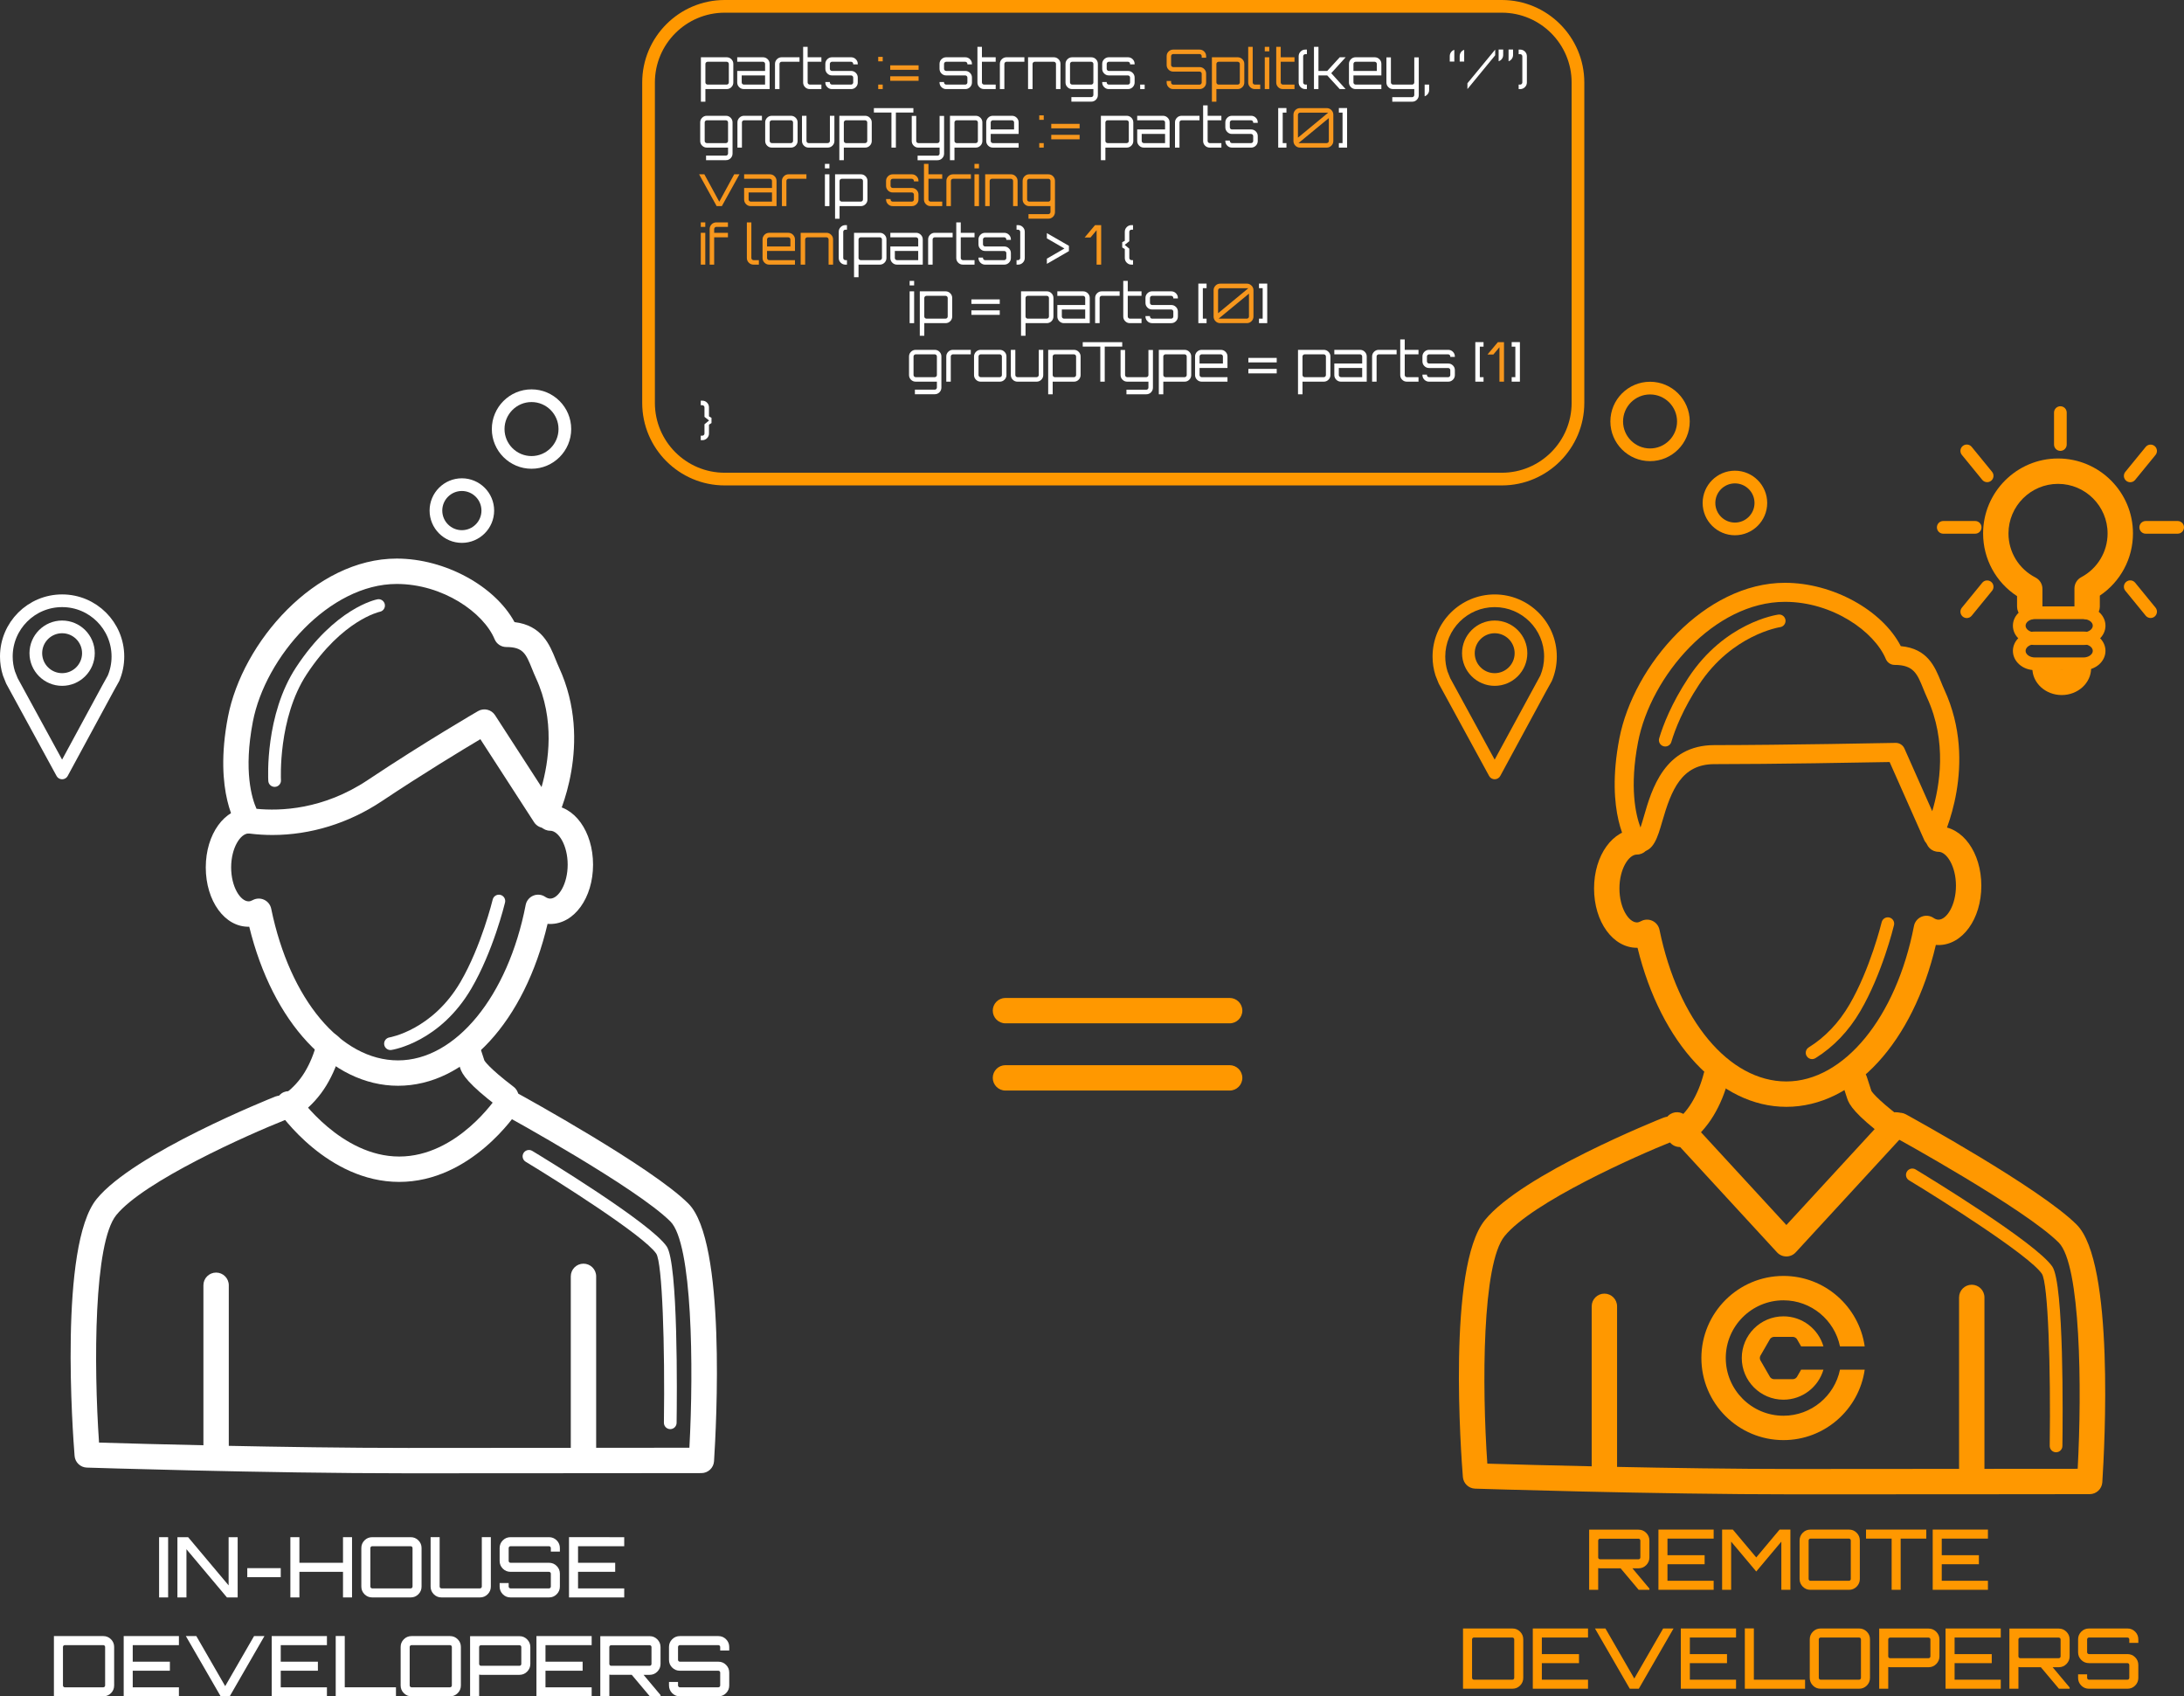 <?xml version="1.0" encoding="utf-8"?>
<!-- Generator: Adobe Illustrator 17.0.0, SVG Export Plug-In . SVG Version: 6.00 Build 0)  -->
<!DOCTYPE svg PUBLIC "-//W3C//DTD SVG 1.1//EN" "http://www.w3.org/Graphics/SVG/1.1/DTD/svg11.dtd">
<svg version="1.1" id="Layer_1" xmlns="http://www.w3.org/2000/svg" xmlns:xlink="http://www.w3.org/1999/xlink" x="0px" y="0px"
	 width="344.255px" height="267.333px" viewBox="0 0 344.255 267.333" enable-background="new 0 0 344.255 267.333"
	 xml:space="preserve">
<rect x="0" y="0" width="344.255" height="267.333" fill="#333333" stroke="none"/>
<g>
	<path fill="none" stroke="#FFFFFF" stroke-width="2" stroke-linecap="round" stroke-linejoin="round" stroke-miterlimit="10" d="
		M1.409,106.129C1.143,105.29,1,104.396,1,103.469c0-4.856,3.936-8.792,8.792-8.792s8.792,3.936,8.792,8.792
		c0,1.214-0.246,2.37-0.691,3.422l-0.898,1.616l-7.203,13.299l-7.914-14.505L1.409,106.129z"/>
	<g>
		<g>
			<g>
				<g>
					<path fill="#FFFFFF" d="M83.781,73.873c-3.45,0-6.256-2.807-6.256-6.256s2.806-6.256,6.256-6.256s6.256,2.807,6.256,6.256
						S87.231,73.873,83.781,73.873z M83.781,63.361c-2.347,0-4.256,1.909-4.256,4.256s1.909,4.256,4.256,4.256
						s4.256-1.909,4.256-4.256S86.128,63.361,83.781,63.361z"/>
				</g>
				<g>
					<path fill="#FFFFFF" d="M72.802,85.553c-2.806,0-5.088-2.282-5.088-5.088s2.282-5.088,5.088-5.088s5.088,2.282,5.088,5.088
						S75.608,85.553,72.802,85.553z M72.802,77.377c-1.703,0-3.088,1.385-3.088,3.088s1.385,3.088,3.088,3.088
						s3.088-1.385,3.088-3.088S74.505,77.377,72.802,77.377z"/>
				</g>
			</g>
			<g>
				<g>
					<path fill="#FF9800" d="M260.092,72.674c-3.45,0-6.256-2.807-6.256-6.256s2.806-6.256,6.256-6.256s6.256,2.807,6.256,6.256
						S263.541,72.674,260.092,72.674z M260.092,62.162c-2.347,0-4.256,1.909-4.256,4.256s1.909,4.256,4.256,4.256
						s4.256-1.909,4.256-4.256S262.438,62.162,260.092,62.162z"/>
				</g>
				<g>
					<path fill="#FF9800" d="M273.468,84.354c-2.806,0-5.088-2.282-5.088-5.088s2.282-5.088,5.088-5.088s5.088,2.282,5.088,5.088
						S276.274,84.354,273.468,84.354z M273.468,76.178c-1.703,0-3.088,1.385-3.088,3.088s1.385,3.088,3.088,3.088
						s3.088-1.385,3.088-3.088S275.171,76.178,273.468,76.178z"/>
				</g>
			</g>
			<g>
				<g>
					<g>
						<path fill="#FFFFFF" d="M46.145,175.966c-0.607,0-1.208-0.275-1.601-0.799c-0.664-0.884-0.485-2.137,0.398-2.801
							c1.252-0.94,2.29-2.08,3.082-3.388c0.84-1.385,1.488-2.969,1.927-4.706c0.271-1.07,1.358-1.714,2.429-1.449
							c1.071,0.271,1.719,1.358,1.449,2.43c-0.536,2.122-1.338,4.073-2.384,5.799c-1.059,1.747-2.438,3.265-4.101,4.514
							C46.985,175.835,46.563,175.966,46.145,175.966z"/>
					</g>
					<g>
						<path fill="#FFFFFF" d="M79.752,174.87c-0.423,0-0.849-0.134-1.211-0.409c-4.751-3.622-5.708-5.152-6.018-6.171
							c-0.172-0.565-0.42-1.32-0.694-2.135c-0.353-1.047,0.209-2.181,1.256-2.534c1.048-0.354,2.181,0.211,2.534,1.257
							c0.289,0.857,0.55,1.653,0.731,2.249l0,0c0.007,0,0.551,1.055,4.615,4.152c0.878,0.67,1.048,1.925,0.378,2.803
							C80.951,174.599,80.355,174.87,79.752,174.87z"/>
					</g>
					<g>
						<g>
							<path fill="#FFFFFF" d="M64.313,232.184c-22.674,0-50.35-0.892-50.626-0.9c-1.017-0.033-1.847-0.824-1.929-1.838
								c-0.272-3.372-2.486-33.154,3.466-40.479c5.879-7.236,27.28-15.802,28.188-16.163c1.024-0.409,2.188,0.092,2.597,1.119
								c0.408,1.026-0.093,2.189-1.119,2.598c-5.918,2.354-22.226,9.632-26.562,14.969c-3.547,4.366-3.568,23.566-2.717,35.853
								c6.5,0.196,29.42,0.843,48.701,0.843c19.035,0,38.368-0.024,44.355-0.032c0.687-12.716,0.465-32.194-2.986-35.646
								c-5.353-5.353-25.815-16.595-26.021-16.708c-0.968-0.531-1.323-1.746-0.792-2.715s1.746-1.322,2.715-0.793
								c0.862,0.473,21.173,11.634,26.927,17.388c5.956,5.956,4.409,34.865,4.039,40.6c-0.068,1.051-0.939,1.869-1.993,1.871
								C110.556,232.148,87.219,232.184,64.313,232.184z"/>
						</g>
						<g>
							<path fill="#FFFFFF" d="M34.063,230.011c-1.104,0-2-0.896-2-2V202.55c0-1.104,0.896-2,2-2s2,0.896,2,2v25.461
								C36.063,229.115,35.167,230.011,34.063,230.011z"/>
						</g>
						<g>
							<path fill="#FFFFFF" d="M91.971,230.875c-1.104,0-2-0.896-2-2v-27.728c0-1.104,0.896-2,2-2s2,0.896,2,2v27.728
								C93.971,229.979,93.075,230.875,91.971,230.875z"/>
						</g>
						<g>
							<path fill="#FFFFFF" d="M62.925,186.262c-11.297,0-18.754-10.717-19.065-11.173c-0.624-0.912-0.39-2.156,0.522-2.78
								c0.912-0.621,2.154-0.389,2.778,0.52l0,0c0.065,0.095,6.6,9.434,15.765,9.434c9.18,0,15.326-9.298,15.387-9.392
								c0.602-0.927,1.839-1.188,2.767-0.587c0.926,0.602,1.189,1.84,0.587,2.767C81.369,175.508,74.252,186.262,62.925,186.262z"/>
						</g>
						<g>
							<path fill="#FFFFFF" d="M62.741,171.11c-10.506,0-19.763-9.985-23.454-25.065c-3.844,0.113-6.852-4.06-6.852-9.346
								c0-5.241,2.966-9.347,6.753-9.347c1.104,0,2,0.896,2,2s-0.896,2-2,2c-1.3,0-2.753,2.286-2.753,5.347s1.454,5.347,2.753,5.347
								c0.199,0,0.407-0.061,0.634-0.187c0.558-0.307,1.227-0.332,1.804-0.065c0.578,0.266,0.994,0.791,1.122,1.414
								c2.938,14.297,10.973,23.902,19.993,23.902c9.055,0,17.327-10.072,20.118-24.493c0.127-0.66,0.578-1.211,1.199-1.468
								c0.62-0.258,1.329-0.186,1.886,0.191c0.272,0.184,0.528,0.273,0.783,0.273c1.3,0,2.753-2.286,2.753-5.347
								s-1.454-5.347-2.753-5.347c-1.104,0-2-0.896-2-2s0.896-2,2-2c3.787,0,6.753,4.105,6.753,9.347s-2.966,9.347-6.753,9.347
								c-0.139,0-0.277-0.006-0.416-0.018C82.698,160.952,73.408,171.11,62.741,171.11z"/>
						</g>
						<g>
							<path fill="#FFFFFF" d="M42.944,131.59c-1.171,0-2.34-0.07-3.504-0.212c-0.056-0.007-0.111-0.016-0.165-0.027
								c-0.629,0.049-1.294-0.259-1.703-0.821c-0.162-0.223-3.941-5.593-1.643-17.544c2.27-11.805,13.751-24.958,26.597-24.958
								c7.611,0,15.473,4.312,18.576,10.012c4.302,0.509,5.543,3.575,6.471,5.868c0.171,0.422,0.343,0.851,0.538,1.271
								c5.525,11.972-0.212,23.71-0.459,24.204c-0.321,0.642-0.962,1.063-1.678,1.103c-0.71,0.046-1.399-0.308-1.79-0.91
								l-8.466-13.084c-2.838,1.687-8.991,5.407-15.539,9.772C54.95,129.749,48.94,131.59,42.944,131.59z M40.434,127.464
								c3.715,0.369,10.501,0.154,17.525-4.528c9.023-6.017,17.31-10.823,17.393-10.871c0.922-0.535,2.102-0.25,2.681,0.644
								l7.33,11.327c1.124-3.942,2.146-10.614-0.885-17.181c-0.221-0.479-0.419-0.966-0.614-1.447
								c-0.956-2.362-1.392-3.44-4.053-3.44c-0.808,0-1.536-0.485-1.846-1.23c-1.745-4.188-8.144-8.709-15.44-8.709
								c-10.584,0-20.698,11.464-22.669,21.714C38.358,121.534,39.719,125.87,40.434,127.464z"/>
						</g>
					</g>
				</g>
			</g>
			<g>
				<g>
					<g>
						<path fill="#FF9800" d="M283.142,235.502c-22.674,0-50.35-0.892-50.626-0.9c-1.017-0.033-1.847-0.824-1.929-1.838
							c-0.272-3.372-2.486-33.154,3.466-40.479c5.879-7.235,27.28-15.801,28.188-16.162c1.025-0.409,2.188,0.092,2.597,1.119
							c0.408,1.026-0.093,2.189-1.119,2.598c-5.918,2.354-22.226,9.632-26.562,14.969c-3.547,4.365-3.568,23.565-2.717,35.852
							c6.5,0.196,29.42,0.843,48.701,0.843c19.035,0,38.368-0.024,44.355-0.032c0.688-12.716,0.465-32.194-2.986-35.646
							c-5.353-5.353-25.815-16.595-26.021-16.708c-0.968-0.531-1.323-1.746-0.792-2.715c0.531-0.969,1.748-1.322,2.715-0.793
							c0.862,0.473,21.173,11.634,26.927,17.388c5.957,5.956,4.41,34.865,4.039,40.6c-0.068,1.051-0.939,1.869-1.993,1.871
							C329.385,235.467,306.048,235.502,283.142,235.502z"/>
					</g>
					<g>
						<path fill="#FF9800" d="M252.892,233.33c-1.104,0-2-0.896-2-2v-25.462c0-1.104,0.896-2,2-2s2,0.896,2,2v25.462
							C254.892,232.435,253.996,233.33,252.892,233.33z"/>
					</g>
					<g>
						<path fill="#FF9800" d="M310.8,234.194c-1.104,0-2-0.896-2-2v-27.728c0-1.104,0.896-2,2-2s2,0.896,2,2v27.728
							C312.8,233.299,311.905,234.194,310.8,234.194z"/>
					</g>
					<g>
						<path fill="#FF9800" d="M281.579,198.01L281.579,198.01c-0.559,0-1.093-0.234-1.472-0.646l-17.239-18.731
							c-0.748-0.813-0.695-2.078,0.117-2.826s2.077-0.696,2.826,0.117l15.768,17.133l15.768-17.133
							c0.749-0.814,2.014-0.864,2.826-0.117c0.813,0.748,0.865,2.014,0.117,2.826l-17.24,18.731
							C282.672,197.775,282.138,198.01,281.579,198.01z"/>
					</g>
					<g>
						<path fill="#FF9800" d="M281.571,174.43c-10.505,0-19.762-9.986-23.454-25.065c-0.033,0.001-0.065,0.001-0.099,0.001
							c-3.787,0-6.753-4.105-6.753-9.347s2.966-9.347,6.753-9.347c1.104,0,2,0.896,2,2s-0.896,2-2,2c-1.3,0-2.753,2.286-2.753,5.347
							s1.454,5.347,2.753,5.347c0.199,0,0.405-0.061,0.631-0.186c0.558-0.309,1.228-0.334,1.805-0.068
							c0.578,0.267,0.996,0.791,1.124,1.415c2.939,14.297,10.973,23.903,19.993,23.903c9.054,0,17.327-10.072,20.117-24.494
							c0.127-0.66,0.578-1.211,1.199-1.468c0.621-0.258,1.329-0.186,1.886,0.191c0.272,0.184,0.528,0.273,0.783,0.273
							c1.3,0,2.753-2.286,2.753-5.347s-1.454-5.347-2.753-5.347c-1.104,0-2-0.896-2-2s0.896-2,2-2c3.787,0,6.753,4.105,6.753,9.347
							s-2.966,9.347-6.753,9.347c-0.139,0-0.277-0.006-0.416-0.018C301.527,164.271,292.237,174.43,281.571,174.43z"/>
					</g>
					<g>
						<path fill="#FF9800" d="M258.663,134.221c-0.107,0-0.219-0.007-0.334-0.021c-0.067-0.009-0.133-0.021-0.197-0.038
							c-0.506,0.048-1.01-0.172-1.327-0.608c-0.157-0.215-3.813-5.415-1.556-17.155c2.234-11.613,13.504-24.553,26.106-24.553
							c7.545,0,15.334,4.317,18.26,9.981c4.217,0.38,5.378,3.249,6.324,5.586c0.174,0.43,0.349,0.865,0.547,1.293
							c5.425,11.756-0.21,23.287-0.452,23.772c-0.259,0.52-0.758,0.828-1.376,0.829c-0.58-0.014-1.101-0.361-1.336-0.892
							l-5.469-12.323c-3.903,0.073-18.375,0.332-27.629,0.332c-5.18,0-6.784,4.094-8.212,9.039
							C261.304,131.906,260.636,134.221,258.663,134.221z M281.355,94.846c-11.141,0-21.147,11.657-23.16,22.119
							c-1.362,7.085-0.375,11.416,0.388,13.448c0.188-0.547,0.383-1.221,0.545-1.781c1.21-4.191,3.236-11.207,11.094-11.207
							c10.692,0,28.39-0.347,28.567-0.351c0.01,0,0.02,0,0.03,0c0.592,0,1.13,0.349,1.371,0.892l4.381,9.873
							c1.183-3.972,2.375-10.974-0.81-17.875c-0.218-0.473-0.413-0.952-0.604-1.426c-0.947-2.341-1.519-3.753-4.516-3.753
							c-0.605,0-1.152-0.364-1.385-0.923C295.449,99.525,288.856,94.846,281.355,94.846z"/>
					</g>
				</g>
			</g>
			<g>
				<path fill="#FFFFFF" d="M43.288,124.007c-0.526,0-0.967-0.411-0.998-0.942c-0.024-0.423-0.537-10.427,4.384-17.909
					c6.131-9.321,12.541-10.655,12.811-10.707c0.541-0.108,1.066,0.249,1.172,0.791c0.105,0.543-0.25,1.067-0.792,1.172
					c-0.053,0.012-5.893,1.29-11.52,9.844c-4.551,6.92-4.063,16.599-4.058,16.695c0.031,0.551-0.391,1.023-0.942,1.055
					C43.327,124.006,43.307,124.007,43.288,124.007z"/>
			</g>
			<g>
				<path fill="#FF9800" d="M262.487,117.642c-0.095,0-0.191-0.014-0.286-0.042c-0.529-0.157-0.831-0.715-0.673-1.244
					c0.634-2.125,1.948-5.507,4.606-9.549c5.709-8.68,13.833-9.904,14.177-9.952c0.539-0.079,1.052,0.304,1.128,0.852
					s-0.305,1.053-0.852,1.129c-0.073,0.011-7.591,1.179-12.782,9.071c-2.525,3.838-3.765,7.024-4.36,9.021
					C263.316,117.361,262.918,117.642,262.487,117.642z"/>
			</g>
			<g>
				<path fill="#FF9800" d="M324.089,228.869c-0.005,0-0.01,0-0.015,0c-0.552-0.008-0.994-0.462-0.986-1.014
					c0.172-12.198-0.245-25.678-1.24-27.121c-2.002-2.905-15.789-11.612-20.933-14.723c-0.473-0.285-0.624-0.9-0.338-1.373
					c0.287-0.472,0.9-0.622,1.374-0.338c1.93,1.167,18.935,11.512,21.544,15.299c1.857,2.695,1.652,24.033,1.593,28.283
					C325.081,228.431,324.634,228.869,324.089,228.869z"/>
			</g>
			<g>
				<path fill="#FFFFFF" d="M105.65,225.222c-0.005,0-0.01,0-0.015,0c-0.552-0.008-0.994-0.462-0.986-1.014
					c0.169-11.981-0.24-25.227-1.215-26.653c-1.967-2.854-15.519-11.413-20.574-14.47c-0.473-0.285-0.624-0.9-0.338-1.373
					c0.286-0.473,0.901-0.622,1.374-0.338c1.898,1.147,18.618,11.319,21.186,15.046c1.828,2.653,1.627,23.637,1.568,27.815
					C106.642,224.783,106.196,225.222,105.65,225.222z"/>
			</g>
			<g>
				<path fill="#FF9800" d="M285.633,166.912c-0.333,0-0.66-0.167-0.849-0.471c-0.292-0.469-0.15-1.085,0.319-1.378
					c2.589-1.615,4.746-3.88,6.412-6.732c3.287-5.625,5.067-12.929,5.085-13.002c0.129-0.537,0.672-0.864,1.206-0.738
					c0.537,0.13,0.868,0.67,0.738,1.207c-0.075,0.31-1.868,7.666-5.303,13.543c-1.831,3.134-4.213,5.631-7.08,7.42
					C285.996,166.863,285.813,166.912,285.633,166.912z"/>
			</g>
			<g>
				<path fill="#FFFFFF" d="M61.548,165.479c-0.485,0-0.911-0.354-0.987-0.848c-0.084-0.545,0.289-1.055,0.833-1.141
					c0.094-0.015,6.773-1.178,11.184-8.726c3.287-5.625,5.067-12.929,5.084-13.002c0.129-0.537,0.672-0.863,1.206-0.738
					c0.537,0.13,0.868,0.67,0.738,1.207c-0.075,0.31-1.868,7.666-5.302,13.543c-4.92,8.422-12.292,9.645-12.603,9.692
					C61.65,165.475,61.598,165.479,61.548,165.479z"/>
			</g>
			<g>
				<g>
					<g>
						<path fill="#FF9800" d="M281.12,223.111c-5.014,0-9.095-4.079-9.095-9.094c0-5.015,4.081-9.095,9.095-9.095
							c4.385,0,8.056,3.121,8.908,7.259h3.897c-0.896-6.267-6.295-11.102-12.805-11.102c-7.135,0-12.939,5.804-12.939,12.938
							c0,7.134,5.804,12.936,12.939,12.936c6.511,0,11.91-4.833,12.805-11.099h-3.897
							C289.176,219.991,285.505,223.111,281.12,223.111"/>
					</g>
				</g>
				<g>
					<path fill="#FF9800" d="M283.25,216.985c-0.114,0.199-0.397,0.362-0.626,0.362h-3.009c-0.23,0-0.512-0.163-0.627-0.362
						l-1.504-2.607c-0.115-0.198-0.115-0.525,0-0.723l1.504-2.607c0.116-0.198,0.397-0.362,0.627-0.362h3.009
						c0.229,0,0.512,0.163,0.626,0.362l0.653,1.132h3.518c-0.796-2.731-3.318-4.733-6.303-4.733c-3.622,0-6.569,2.947-6.569,6.569
						c0,3.622,2.947,6.569,6.569,6.569c2.985,0,5.507-2.002,6.303-4.732h-3.518L283.25,216.985z"/>
				</g>
			</g>
			<g>
				<path fill="#FF9800" d="M264.776,180.762c-0.607,0-1.208-0.275-1.601-0.799c-0.664-0.884-0.485-2.137,0.398-2.801
					c1.253-0.94,2.29-2.08,3.082-3.387c0.84-1.387,1.489-2.971,1.928-4.707c0.271-1.07,1.358-1.716,2.429-1.449
					c1.071,0.271,1.719,1.358,1.449,2.43c-0.536,2.121-1.338,4.073-2.385,5.799c-1.058,1.746-2.438,3.265-4.1,4.514
					C265.615,180.631,265.194,180.762,264.776,180.762z"/>
			</g>
			<g>
				<path fill="#FF9800" d="M298.383,179.666c-0.423,0-0.849-0.134-1.211-0.409c-4.751-3.621-5.708-5.151-6.018-6.17
					c-0.172-0.567-0.42-1.322-0.694-2.136c-0.353-1.047,0.209-2.181,1.256-2.534c1.048-0.353,2.181,0.21,2.534,1.257
					c0.29,0.858,0.55,1.654,0.731,2.25l0,0c0.007,0,0.554,1.057,4.615,4.151c0.878,0.67,1.048,1.925,0.378,2.803
					C299.581,179.395,298.985,179.666,298.383,179.666z"/>
			</g>
			<g>
				<path fill="#FF9800" d="M259.988,242.779v2.664c0,0.467-0.167,0.869-0.501,1.207c-0.334,0.339-0.739,0.508-1.213,0.508h-0.963
					l2.678,3.191v0.198H258.3l-2.849-3.39h-3.245c-0.07,0-0.167-0.009-0.29-0.026v3.416h-1.424v-9.482h7.781
					c0.475,0,0.879,0.169,1.213,0.508C259.821,241.911,259.988,242.313,259.988,242.779z M252.206,245.733h6.067
					c0.079,0,0.147-0.028,0.205-0.085c0.057-0.058,0.085-0.126,0.085-0.205v-2.664c0-0.079-0.028-0.146-0.085-0.204
					c-0.058-0.058-0.125-0.086-0.205-0.086h-6.067c-0.079,0-0.147,0.028-0.205,0.086s-0.085,0.125-0.085,0.204v2.664
					c0,0.079,0.028,0.147,0.085,0.205C252.059,245.705,252.127,245.733,252.206,245.733z"/>
				<path fill="#FF9800" d="M270.117,241.052v1.425h-7.28v2.611h5.856v1.424h-5.856v2.611h7.28v1.425h-8.705v-9.496H270.117z"/>
				<path fill="#FF9800" d="M276.83,245.443l3.68-4.392h1.702v9.496h-1.425v-7.597l-3.957,4.708l-3.957-4.708v7.597h-1.424v-9.496
					h1.688L276.83,245.443z"/>
				<path fill="#FF9800" d="M285.376,241.052h6.067c0.475,0,0.879,0.167,1.213,0.501c0.334,0.335,0.501,0.739,0.501,1.214v6.066
					c0,0.475-0.167,0.88-0.501,1.214s-0.739,0.501-1.213,0.501h-6.067c-0.475,0-0.879-0.167-1.213-0.501
					c-0.334-0.334-0.501-0.739-0.501-1.214v-6.066c0-0.475,0.167-0.879,0.501-1.214
					C284.497,241.219,284.902,241.052,285.376,241.052z M285.376,249.123h6.067c0.079,0,0.147-0.028,0.205-0.085
					c0.057-0.058,0.085-0.126,0.085-0.205v-6.066c0-0.079-0.028-0.147-0.085-0.205c-0.058-0.057-0.125-0.085-0.205-0.085h-6.067
					c-0.079,0-0.147,0.028-0.205,0.085c-0.057,0.058-0.085,0.126-0.085,0.205v6.066c0,0.079,0.028,0.147,0.085,0.205
					C285.229,249.095,285.297,249.123,285.376,249.123z"/>
				<path fill="#FF9800" d="M294.134,241.052h9.496v1.425h-4.036v8.071h-1.424v-8.071h-4.036V241.052z"/>
				<path fill="#FF9800" d="M313.35,241.052v1.425h-7.28v2.611h5.856v1.424h-5.856v2.611h7.28v1.425h-8.705v-9.496H313.35z"/>
				<path fill="#FF9800" d="M230.61,256.639h7.781c0.475,0,0.879,0.167,1.213,0.501c0.334,0.335,0.501,0.739,0.501,1.214v6.066
					c0,0.475-0.167,0.88-0.501,1.214s-0.738,0.501-1.213,0.501h-7.781V256.639z M238.681,264.42v-6.066
					c0-0.079-0.028-0.147-0.085-0.205c-0.058-0.057-0.125-0.085-0.205-0.085h-6.067c-0.079,0-0.147,0.028-0.205,0.085
					c-0.057,0.058-0.085,0.126-0.085,0.205v6.066c0,0.079,0.028,0.147,0.085,0.205c0.057,0.057,0.125,0.085,0.205,0.085h6.067
					c0.079,0,0.147-0.028,0.205-0.085C238.653,264.567,238.681,264.499,238.681,264.42z"/>
				<path fill="#FF9800" d="M250.314,256.639v1.425h-7.28v2.611h5.856v1.424h-5.856v2.611h7.28v1.425h-8.705v-9.496H250.314z"/>
				<path fill="#FF9800" d="M257.607,264.525l4.55-7.887h1.636l-5.474,9.496h-1.424l-5.487-9.496h1.649L257.607,264.525z"/>
				<path fill="#FF9800" d="M273.645,256.639v1.425h-7.28v2.611h5.856v1.424h-5.856v2.611h7.28v1.425h-8.705v-9.496H273.645z"/>
				<path fill="#FF9800" d="M275.03,266.135v-9.509h1.424v8.084h8.072v1.425H275.03z"/>
				<path fill="#FF9800" d="M286.978,256.639h6.067c0.475,0,0.879,0.167,1.213,0.501c0.334,0.335,0.501,0.739,0.501,1.214v6.066
					c0,0.475-0.167,0.88-0.501,1.214s-0.739,0.501-1.213,0.501h-6.067c-0.475,0-0.879-0.167-1.213-0.501
					c-0.334-0.334-0.501-0.739-0.501-1.214v-6.066c0-0.475,0.167-0.879,0.501-1.214
					C286.099,256.806,286.504,256.639,286.978,256.639z M286.978,264.71h6.067c0.079,0,0.147-0.028,0.205-0.085
					c0.057-0.058,0.085-0.126,0.085-0.205v-6.066c0-0.079-0.028-0.147-0.085-0.205c-0.058-0.057-0.125-0.085-0.205-0.085h-6.067
					c-0.079,0-0.147,0.028-0.205,0.085c-0.057,0.058-0.085,0.126-0.085,0.205v6.066c0,0.079,0.028,0.147,0.085,0.205
					C286.831,264.682,286.899,264.71,286.978,264.71z"/>
				<path fill="#FF9800" d="M296.211,256.652h7.781c0.475,0,0.879,0.169,1.213,0.508c0.334,0.338,0.501,0.74,0.501,1.206v2.664
					c0,0.467-0.167,0.869-0.501,1.207c-0.334,0.339-0.739,0.508-1.213,0.508h-6.067c-0.07,0-0.167-0.009-0.29-0.026v3.416h-1.424
					V256.652z M304.282,261.03v-2.664c0-0.079-0.028-0.146-0.085-0.204c-0.058-0.058-0.125-0.086-0.205-0.086h-6.067
					c-0.079,0-0.147,0.028-0.205,0.086s-0.085,0.125-0.085,0.204v2.664c0,0.079,0.028,0.147,0.085,0.205
					c0.057,0.057,0.125,0.085,0.205,0.085h6.067c0.079,0,0.147-0.028,0.205-0.085C304.254,261.178,304.282,261.109,304.282,261.03z"
					/>
				<path fill="#FF9800" d="M315.374,256.639v1.425h-7.28v2.611h5.856v1.424h-5.856v2.611h7.28v1.425h-8.705v-9.496H315.374z"/>
				<path fill="#FF9800" d="M326.228,258.366v2.664c0,0.467-0.167,0.869-0.501,1.207c-0.334,0.339-0.739,0.508-1.213,0.508h-0.963
					l2.678,3.191v0.198h-1.688l-2.849-3.39h-3.245c-0.07,0-0.167-0.009-0.29-0.026v3.416h-1.424v-9.482h7.781
					c0.475,0,0.879,0.169,1.213,0.508C326.061,257.498,326.228,257.9,326.228,258.366z M318.447,261.32h6.067
					c0.079,0,0.147-0.028,0.205-0.085c0.057-0.058,0.085-0.126,0.085-0.205v-2.664c0-0.079-0.028-0.146-0.085-0.204
					c-0.058-0.058-0.125-0.086-0.205-0.086h-6.067c-0.079,0-0.147,0.028-0.205,0.086s-0.085,0.125-0.085,0.204v2.664
					c0,0.079,0.028,0.147,0.085,0.205C318.299,261.292,318.367,261.32,318.447,261.32z"/>
				<path fill="#FF9800" d="M337.056,258.354v0.554h-1.424v-0.554c0-0.079-0.028-0.147-0.085-0.205
					c-0.058-0.057-0.125-0.085-0.205-0.085h-6.067c-0.079,0-0.147,0.028-0.205,0.085c-0.057,0.058-0.085,0.126-0.085,0.205v2.031
					c0,0.079,0.028,0.146,0.085,0.204s0.125,0.086,0.205,0.086h6.067c0.475,0,0.879,0.167,1.213,0.501
					c0.334,0.334,0.501,0.738,0.501,1.213v2.031c0,0.475-0.167,0.88-0.501,1.214c-0.334,0.334-0.739,0.501-1.213,0.501h-6.067
					c-0.475,0-0.879-0.167-1.213-0.501c-0.334-0.334-0.501-0.739-0.501-1.214v-0.554h1.424v0.554c0,0.079,0.028,0.147,0.085,0.205
					c0.057,0.057,0.125,0.085,0.205,0.085h6.067c0.079,0,0.147-0.028,0.205-0.085c0.057-0.058,0.085-0.126,0.085-0.205v-2.031
					c0-0.079-0.028-0.146-0.085-0.204c-0.058-0.057-0.125-0.086-0.205-0.086h-6.067c-0.475,0-0.879-0.167-1.213-0.501
					c-0.334-0.334-0.501-0.738-0.501-1.213v-2.031c0-0.475,0.167-0.879,0.501-1.214c0.334-0.334,0.739-0.501,1.213-0.501h6.067
					c0.475,0,0.879,0.167,1.213,0.501C336.889,257.475,337.056,257.879,337.056,258.354z"/>
			</g>
			<g>
				<path fill="#FFFFFF" d="M25.077,251.746v-9.496h1.424v9.496H25.077z"/>
				<path fill="#FFFFFF" d="M36.036,249.847v-7.597h1.425v9.496h-1.688l-6.383-7.597v7.597h-1.424v-9.496h1.688L36.036,249.847z"/>
				<path fill="#FFFFFF" d="M44.253,247.13v1.425h-5.275v-1.425H44.253z"/>
				<path fill="#FFFFFF" d="M54.066,242.25h1.424v9.496h-1.424v-4.036h-6.872v4.036H45.77v-9.496h1.424v4.036h6.872V242.25z"/>
				<path fill="#FFFFFF" d="M58.669,242.25h6.067c0.475,0,0.879,0.167,1.213,0.501c0.334,0.335,0.501,0.739,0.501,1.214v6.066
					c0,0.475-0.167,0.88-0.501,1.214s-0.739,0.501-1.213,0.501h-6.067c-0.475,0-0.879-0.167-1.213-0.501
					c-0.334-0.334-0.501-0.739-0.501-1.214v-6.066c0-0.475,0.167-0.879,0.501-1.214C57.789,242.417,58.194,242.25,58.669,242.25z
					 M58.669,250.321h6.067c0.079,0,0.147-0.028,0.205-0.085c0.057-0.058,0.085-0.126,0.085-0.205v-6.066
					c0-0.079-0.028-0.147-0.085-0.205c-0.058-0.057-0.125-0.085-0.205-0.085h-6.067c-0.079,0-0.147,0.028-0.205,0.085
					c-0.057,0.058-0.085,0.126-0.085,0.205v6.066c0,0.079,0.028,0.147,0.085,0.205C58.521,250.293,58.59,250.321,58.669,250.321z"/>
				<path fill="#FFFFFF" d="M75.946,250.031v-7.781h1.424v7.781c0,0.475-0.167,0.88-0.501,1.214s-0.739,0.501-1.213,0.501h-6.067
					c-0.475,0-0.879-0.167-1.213-0.501c-0.334-0.334-0.501-0.739-0.501-1.214v-7.781h1.424v7.781c0,0.079,0.028,0.147,0.085,0.205
					c0.057,0.057,0.125,0.085,0.205,0.085h6.067c0.079,0,0.147-0.028,0.205-0.085C75.918,250.179,75.946,250.11,75.946,250.031z"/>
				<path fill="#FFFFFF" d="M88.251,243.965v0.554h-1.424v-0.554c0-0.079-0.028-0.147-0.085-0.205
					c-0.058-0.057-0.125-0.085-0.205-0.085H80.47c-0.079,0-0.147,0.028-0.205,0.085c-0.057,0.058-0.085,0.126-0.085,0.205v2.031
					c0,0.079,0.028,0.146,0.085,0.204s0.125,0.086,0.205,0.086h6.067c0.475,0,0.879,0.167,1.213,0.501
					c0.334,0.334,0.501,0.738,0.501,1.213v2.031c0,0.475-0.167,0.88-0.501,1.214c-0.334,0.334-0.739,0.501-1.213,0.501H80.47
					c-0.475,0-0.879-0.167-1.213-0.501c-0.334-0.334-0.501-0.739-0.501-1.214v-0.554h1.424v0.554c0,0.079,0.028,0.147,0.085,0.205
					c0.057,0.057,0.125,0.085,0.205,0.085h6.067c0.079,0,0.147-0.028,0.205-0.085c0.057-0.058,0.085-0.126,0.085-0.205V248
					c0-0.079-0.028-0.146-0.085-0.204c-0.058-0.057-0.125-0.086-0.205-0.086H80.47c-0.475,0-0.879-0.167-1.213-0.501
					c-0.334-0.334-0.501-0.738-0.501-1.213v-2.031c0-0.475,0.167-0.879,0.501-1.214c0.334-0.334,0.739-0.501,1.213-0.501h6.067
					c0.475,0,0.879,0.167,1.213,0.501C88.084,243.086,88.251,243.49,88.251,243.965z"/>
				<path fill="#FFFFFF" d="M98.394,242.25v1.425h-7.28v2.611h5.856v1.424h-5.856v2.611h7.28v1.425h-8.705v-9.496H98.394z"/>
				<path fill="#FFFFFF" d="M8.498,257.837h7.781c0.475,0,0.879,0.167,1.213,0.501c0.334,0.335,0.501,0.739,0.501,1.214v6.066
					c0,0.475-0.167,0.88-0.501,1.214s-0.738,0.501-1.213,0.501H8.498V257.837z M16.57,265.618v-6.066
					c0-0.079-0.028-0.147-0.085-0.205c-0.058-0.057-0.125-0.085-0.205-0.085h-6.067c-0.079,0-0.147,0.028-0.205,0.085
					c-0.057,0.058-0.085,0.126-0.085,0.205v6.066c0,0.079,0.028,0.147,0.085,0.205c0.057,0.057,0.125,0.085,0.205,0.085h6.067
					c0.079,0,0.147-0.028,0.205-0.085C16.541,265.766,16.57,265.697,16.57,265.618z"/>
				<path fill="#FFFFFF" d="M28.202,257.837v1.425h-7.28v2.611h5.856v1.424h-5.856v2.611h7.28v1.425h-8.705v-9.496H28.202z"/>
				<path fill="#FFFFFF" d="M35.496,265.724l4.55-7.887h1.636l-5.474,9.496h-1.424l-5.487-9.496h1.649L35.496,265.724z"/>
				<path fill="#FFFFFF" d="M51.533,257.837v1.425h-7.28v2.611h5.856v1.424h-5.856v2.611h7.28v1.425h-8.705v-9.496H51.533z"/>
				<path fill="#FFFFFF" d="M52.918,267.333v-9.509h1.424v8.084h8.072v1.425H52.918z"/>
				<path fill="#FFFFFF" d="M64.867,257.837h6.067c0.475,0,0.879,0.167,1.213,0.501c0.334,0.335,0.501,0.739,0.501,1.214v6.066
					c0,0.475-0.167,0.88-0.501,1.214s-0.739,0.501-1.213,0.501h-6.067c-0.475,0-0.879-0.167-1.213-0.501
					c-0.334-0.334-0.501-0.739-0.501-1.214v-6.066c0-0.475,0.167-0.879,0.501-1.214C63.988,258.004,64.392,257.837,64.867,257.837z
					 M64.867,265.908h6.067c0.079,0,0.147-0.028,0.205-0.085c0.057-0.058,0.085-0.126,0.085-0.205v-6.066
					c0-0.079-0.028-0.147-0.085-0.205c-0.058-0.057-0.125-0.085-0.205-0.085h-6.067c-0.079,0-0.147,0.028-0.205,0.085
					c-0.057,0.058-0.085,0.126-0.085,0.205v6.066c0,0.079,0.028,0.147,0.085,0.205C64.719,265.88,64.788,265.908,64.867,265.908z"/>
				<path fill="#FFFFFF" d="M74.099,257.851h7.781c0.475,0,0.879,0.169,1.213,0.508c0.334,0.338,0.501,0.74,0.501,1.206v2.664
					c0,0.467-0.167,0.869-0.501,1.207c-0.334,0.339-0.739,0.508-1.213,0.508h-6.067c-0.07,0-0.167-0.009-0.29-0.026v3.416h-1.424
					V257.851z M82.171,262.229v-2.664c0-0.079-0.028-0.146-0.085-0.204c-0.058-0.058-0.125-0.086-0.205-0.086h-6.067
					c-0.079,0-0.147,0.028-0.205,0.086s-0.085,0.125-0.085,0.204v2.664c0,0.079,0.028,0.147,0.085,0.205
					c0.057,0.057,0.125,0.085,0.205,0.085h6.067c0.079,0,0.147-0.028,0.205-0.085C82.142,262.376,82.171,262.308,82.171,262.229z"/>
				<path fill="#FFFFFF" d="M93.262,257.837v1.425h-7.28v2.611h5.856v1.424h-5.856v2.611h7.28v1.425h-8.705v-9.496H93.262z"/>
				<path fill="#FFFFFF" d="M104.117,259.564v2.664c0,0.467-0.167,0.869-0.501,1.207c-0.334,0.339-0.739,0.508-1.213,0.508h-0.963
					l2.678,3.191v0.198h-1.688l-2.849-3.39h-3.245c-0.07,0-0.167-0.009-0.29-0.026v3.416h-1.424v-9.482h7.781
					c0.475,0,0.879,0.169,1.213,0.508C103.949,258.696,104.117,259.099,104.117,259.564z M96.335,262.519h6.067
					c0.079,0,0.147-0.028,0.205-0.085c0.057-0.058,0.085-0.126,0.085-0.205v-2.664c0-0.079-0.028-0.146-0.085-0.204
					c-0.058-0.058-0.125-0.086-0.205-0.086h-6.067c-0.079,0-0.147,0.028-0.205,0.086s-0.085,0.125-0.085,0.204v2.664
					c0,0.079,0.028,0.147,0.085,0.205C96.188,262.49,96.256,262.519,96.335,262.519z"/>
				<path fill="#FFFFFF" d="M114.945,259.552v0.554h-1.424v-0.554c0-0.079-0.028-0.147-0.085-0.205
					c-0.058-0.057-0.125-0.085-0.205-0.085h-6.067c-0.079,0-0.147,0.028-0.205,0.085c-0.057,0.058-0.085,0.126-0.085,0.205v2.031
					c0,0.079,0.028,0.146,0.085,0.204s0.125,0.086,0.205,0.086h6.067c0.475,0,0.879,0.167,1.213,0.501
					c0.334,0.334,0.501,0.738,0.501,1.213v2.031c0,0.475-0.167,0.88-0.501,1.214c-0.334,0.334-0.739,0.501-1.213,0.501h-6.067
					c-0.475,0-0.879-0.167-1.213-0.501c-0.334-0.334-0.501-0.739-0.501-1.214v-0.554h1.424v0.554c0,0.079,0.028,0.147,0.085,0.205
					c0.057,0.057,0.125,0.085,0.205,0.085h6.067c0.079,0,0.147-0.028,0.205-0.085c0.057-0.058,0.085-0.126,0.085-0.205v-2.031
					c0-0.079-0.028-0.146-0.085-0.204c-0.058-0.057-0.125-0.086-0.205-0.086h-6.067c-0.475,0-0.879-0.167-1.213-0.501
					c-0.334-0.334-0.501-0.738-0.501-1.213v-2.031c0-0.475,0.167-0.879,0.501-1.214c0.334-0.334,0.739-0.501,1.213-0.501h6.067
					c0.475,0,0.879,0.167,1.213,0.501C114.778,258.673,114.945,259.077,114.945,259.552z"/>
			</g>
			<g>
				<g>
					<path fill="#FF9800" d="M324.982,109.536c-2.553,0-4.63-1.897-4.63-4.229h4c0-0.012-0.003-0.023-0.004-0.026
						c0.023,0.057,0.233,0.256,0.634,0.256c0.401,0,0.611-0.199,0.635-0.256l3.996,0.026
						C329.612,107.639,327.535,109.536,324.982,109.536z"/>
				</g>
				<g>
					<path fill="#FF9800" d="M328.986,97.595c-1.104,0-2-0.896-2-2v-2.86c0-0.74,0.409-1.42,1.063-1.767
						c2.566-1.361,4.161-4.007,4.161-6.903c0-4.307-3.504-7.811-7.811-7.811s-7.811,3.504-7.811,7.811
						c0,2.941,1.633,5.605,4.262,6.951c0.668,0.342,1.089,1.029,1.089,1.78v2.799c0,1.104-0.896,2-2,2s-2-0.896-2-2v-1.649
						c-3.329-2.17-5.351-5.853-5.351-9.881c0-6.513,5.298-11.811,11.811-11.811s11.811,5.298,11.811,11.811
						c0,3.966-1.974,7.618-5.224,9.801v1.729C330.986,96.699,330.09,97.595,328.986,97.595z"/>
				</g>
				<g>
					<path fill="#FF9800" d="M328.42,101.644h-7.677c-1.906,0-3.457-1.363-3.457-3.038c0-1.676,1.551-3.039,3.457-3.039h7.677
						c1.906,0,3.457,1.363,3.457,3.039C331.877,100.28,330.326,101.644,328.42,101.644z M320.743,97.566
						c-0.79,0-1.457,0.476-1.457,1.039c0,0.563,0.667,1.038,1.457,1.038h7.677c0.79,0,1.457-0.476,1.457-1.038
						c0-0.563-0.667-1.039-1.457-1.039H320.743z"/>
				</g>
				<g>
					<path fill="#FF9800" d="M328.42,105.609h-7.677c-1.906,0-3.457-1.363-3.457-3.038c0-1.676,1.551-3.039,3.457-3.039h7.677
						c1.906,0,3.457,1.363,3.457,3.039C331.877,104.246,330.326,105.609,328.42,105.609z M320.743,101.532
						c-0.79,0-1.457,0.476-1.457,1.039c0,0.563,0.667,1.038,1.457,1.038h7.677c0.79,0,1.457-0.476,1.457-1.038
						c0-0.563-0.667-1.039-1.457-1.039H320.743z"/>
				</g>
				<g>
					<path fill="#FF9800" d="M313.227,75.987c-0.29,0-0.577-0.125-0.775-0.367l-3.211-3.93c-0.35-0.428-0.286-1.058,0.142-1.407
						c0.428-0.348,1.058-0.287,1.407,0.142l3.211,3.93c0.35,0.428,0.286,1.058-0.142,1.407
						C313.674,75.913,313.45,75.987,313.227,75.987z"/>
				</g>
				<g>
					<path fill="#FF9800" d="M335.78,75.997c-0.223,0-0.446-0.074-0.632-0.226c-0.428-0.35-0.491-0.979-0.142-1.407l3.21-3.93
						c0.35-0.428,0.979-0.49,1.407-0.142c0.428,0.35,0.491,0.979,0.142,1.407l-3.21,3.93
						C336.358,75.872,336.07,75.997,335.78,75.997z"/>
				</g>
				<g>
					<path fill="#FF9800" d="M310.015,97.402c-0.223,0-0.446-0.074-0.632-0.226c-0.428-0.35-0.491-0.979-0.142-1.407l3.211-3.93
						c0.35-0.429,0.98-0.489,1.407-0.142c0.428,0.35,0.491,0.979,0.142,1.407l-3.211,3.93
						C310.592,97.277,310.305,97.402,310.015,97.402z"/>
				</g>
				<g>
					<path fill="#FF9800" d="M338.992,97.393c-0.29,0-0.577-0.125-0.775-0.367l-3.21-3.93c-0.35-0.428-0.286-1.058,0.142-1.407
						c0.428-0.349,1.057-0.287,1.407,0.142l3.21,3.93c0.35,0.428,0.286,1.058-0.142,1.407
						C339.438,97.318,339.215,97.393,338.992,97.393z"/>
				</g>
				<g>
					<path fill="#FF9800" d="M324.768,71.055c-0.552,0-1-0.447-1-1v-5.032c0-0.553,0.448-1,1-1s1,0.447,1,1v5.032
						C325.768,70.607,325.321,71.055,324.768,71.055z"/>
				</g>
				<g>
					<path fill="#FF9800" d="M343.255,84.108h-5.032c-0.552,0-1-0.447-1-1s0.448-1,1-1h5.032c0.552,0,1,0.447,1,1
						S343.807,84.108,343.255,84.108z"/>
				</g>
				<g>
					<path fill="#FF9800" d="M311.338,84.108h-5.031c-0.552,0-1-0.447-1-1s0.448-1,1-1h5.031c0.552,0,1,0.447,1,1
						S311.89,84.108,311.338,84.108z"/>
				</g>
			</g>
		</g>
		<g>
			<g>
				<path fill="#FF9800" d="M193.825,161.271h-35.34c-1.104,0-2-0.896-2-2s0.896-2,2-2h35.34c1.104,0,2,0.896,2,2
					S194.93,161.271,193.825,161.271z"/>
			</g>
			<g>
				<path fill="#FF9800" d="M193.825,171.865h-35.34c-1.104,0-2-0.896-2-2s0.896-2,2-2h35.34c1.104,0,2,0.896,2,2
					S194.93,171.865,193.825,171.865z"/>
			</g>
		</g>
		<g>
			<path fill="#FFFFFF" d="M9.792,108.084c-2.837,0-5.145-2.309-5.145-5.146s2.308-5.145,5.145-5.145s5.145,2.308,5.145,5.145
				S12.629,108.084,9.792,108.084z M9.792,99.794c-1.734,0-3.145,1.41-3.145,3.145s1.411,3.146,3.145,3.146
				c1.734,0,3.145-1.411,3.145-3.146S11.526,99.794,9.792,99.794z"/>
		</g>
		<g>
			<g>
				<path fill="#FF9800" d="M235.601,122.808c-0.366,0-0.703-0.2-0.878-0.521l-7.914-14.504c-0.019-0.034-0.036-0.07-0.051-0.107
					l-0.469-1.174c-0.009-0.022-0.017-0.046-0.024-0.069c-0.303-0.955-0.456-1.951-0.456-2.961c0-5.399,4.393-9.792,9.792-9.792
					s9.792,4.393,9.792,9.792c0,1.321-0.259,2.604-0.77,3.812c-0.014,0.033-0.029,0.064-0.047,0.096l-0.898,1.616l-7.198,13.29
					c-0.175,0.322-0.511,0.522-0.878,0.523C235.602,122.808,235.601,122.808,235.601,122.808z M228.593,106.877l7.004,12.837
					l7.204-13.259c0.393-0.946,0.592-1.95,0.592-2.984c0-4.297-3.496-7.792-7.792-7.792s-7.792,3.495-7.792,7.792
					c0,0.793,0.118,1.574,0.352,2.323L228.593,106.877z"/>
			</g>
			<g>
				<path fill="#FF9800" d="M235.601,108.085c-2.837,0-5.145-2.308-5.145-5.145s2.308-5.146,5.145-5.146s5.145,2.309,5.145,5.146
					S238.438,108.085,235.601,108.085z M235.601,99.795c-1.734,0-3.145,1.411-3.145,3.146s1.411,3.145,3.145,3.145
					c1.734,0,3.145-1.41,3.145-3.145S237.335,99.795,235.601,99.795z"/>
			</g>
		</g>
		<g>
			<path fill="#FFFFFF" d="M114.544,9.025c0.288,0,0.534,0.103,0.739,0.307c0.205,0.205,0.307,0.451,0.307,0.739v2.922
				c0,0.288-0.103,0.535-0.307,0.739c-0.205,0.205-0.451,0.307-0.739,0.307h-3.354v1.988h-0.709V9.025H114.544z M114.881,12.994
				v-2.922c0-0.092-0.033-0.171-0.099-0.238c-0.066-0.066-0.146-0.099-0.238-0.099h-3.009c-0.092,0-0.173,0.033-0.242,0.099
				c-0.069,0.066-0.104,0.146-0.104,0.238v2.922c0,0.092,0.035,0.171,0.104,0.238c0.069,0.066,0.15,0.099,0.242,0.099h3.009
				c0.092,0,0.171-0.033,0.238-0.099C114.848,13.165,114.881,13.086,114.881,12.994z"/>
			<path fill="#FFFFFF" d="M120.259,9.025c0.294,0,0.543,0.103,0.748,0.307c0.205,0.205,0.307,0.451,0.307,0.739v3.968h-4.063
				c-0.288,0-0.535-0.102-0.739-0.307c-0.205-0.204-0.307-0.451-0.307-0.739v-1.815h4.392v-1.107c0-0.092-0.033-0.171-0.1-0.238
				c-0.066-0.066-0.146-0.099-0.237-0.099h-4.055V9.025H120.259z M120.595,13.331v-1.444h-3.683v1.107
				c0,0.092,0.033,0.171,0.099,0.238c0.066,0.066,0.146,0.099,0.238,0.099H120.595z"/>
			<path fill="#FFFFFF" d="M123.206,9.025h2.818v0.709h-2.818c-0.092,0-0.171,0.033-0.238,0.099
				c-0.066,0.066-0.099,0.146-0.099,0.238v3.968h-0.709v-3.968c0-0.288,0.102-0.534,0.307-0.739
				C122.672,9.128,122.918,9.025,123.206,9.025z"/>
			<path fill="#FFFFFF" d="M129.474,9.734h-2.17v3.259c0,0.092,0.033,0.171,0.1,0.238c0.066,0.066,0.146,0.099,0.238,0.099h1.833
				v0.709h-1.833c-0.294,0-0.542-0.102-0.744-0.307c-0.202-0.204-0.303-0.451-0.303-0.739V7.383h0.709v1.643h2.17V9.734z"/>
			<path fill="#FFFFFF" d="M135.206,10.071v0.069h-0.718v-0.069c0-0.092-0.033-0.171-0.099-0.238
				c-0.066-0.066-0.146-0.099-0.238-0.099h-3.009c-0.092,0-0.171,0.033-0.238,0.099c-0.066,0.066-0.099,0.146-0.099,0.238v0.77
				c0,0.092,0.033,0.171,0.099,0.238s0.146,0.1,0.238,0.1h3.009c0.294,0,0.543,0.102,0.748,0.307s0.307,0.451,0.307,0.739v0.77
				c0,0.288-0.103,0.535-0.307,0.739c-0.205,0.205-0.454,0.307-0.748,0.307h-3.009c-0.288,0-0.535-0.102-0.739-0.307
				c-0.205-0.204-0.307-0.451-0.307-0.739v-0.069h0.709v0.069c0,0.092,0.033,0.171,0.099,0.238c0.066,0.066,0.146,0.099,0.238,0.099
				h3.009c0.092,0,0.171-0.033,0.238-0.099c0.066-0.066,0.099-0.146,0.099-0.238v-0.77c0-0.092-0.033-0.171-0.099-0.238
				c-0.066-0.066-0.146-0.1-0.238-0.1h-3.009c-0.288,0-0.535-0.102-0.739-0.307s-0.307-0.451-0.307-0.739v-0.77
				c0-0.288,0.102-0.534,0.307-0.739c0.205-0.204,0.451-0.307,0.739-0.307h3.009c0.294,0,0.543,0.103,0.748,0.307
				C135.103,9.537,135.206,9.783,135.206,10.071z"/>
			<path fill="#F7971D" d="M139.139,8.956v0.709h-0.709V8.956H139.139z M138.43,13.331h0.709v0.709h-0.709V13.331z"/>
			<path fill="#F7971D" d="M144.793,10.296v0.708h-4.469v-0.708H144.793z M144.793,12.025v0.708h-4.469v-0.708H144.793z"/>
			<path fill="#FFFFFF" d="M153.205,10.071v0.069h-0.718v-0.069c0-0.092-0.033-0.171-0.099-0.238
				c-0.066-0.066-0.146-0.099-0.238-0.099h-3.009c-0.092,0-0.171,0.033-0.238,0.099c-0.066,0.066-0.099,0.146-0.099,0.238v0.77
				c0,0.092,0.033,0.171,0.099,0.238s0.146,0.1,0.238,0.1h3.009c0.294,0,0.543,0.102,0.748,0.307s0.307,0.451,0.307,0.739v0.77
				c0,0.288-0.103,0.535-0.307,0.739c-0.205,0.205-0.454,0.307-0.748,0.307h-3.009c-0.288,0-0.535-0.102-0.739-0.307
				c-0.205-0.204-0.307-0.451-0.307-0.739v-0.069h0.709v0.069c0,0.092,0.033,0.171,0.099,0.238c0.066,0.066,0.146,0.099,0.238,0.099
				h3.009c0.092,0,0.171-0.033,0.238-0.099c0.066-0.066,0.099-0.146,0.099-0.238v-0.77c0-0.092-0.033-0.171-0.099-0.238
				c-0.066-0.066-0.146-0.1-0.238-0.1h-3.009c-0.288,0-0.535-0.102-0.739-0.307s-0.307-0.451-0.307-0.739v-0.77
				c0-0.288,0.102-0.534,0.307-0.739c0.205-0.204,0.451-0.307,0.739-0.307h3.009c0.294,0,0.543,0.103,0.748,0.307
				C153.102,9.537,153.205,9.783,153.205,10.071z"/>
			<path fill="#FFFFFF" d="M156.947,9.734h-2.17v3.259c0,0.092,0.033,0.171,0.1,0.238c0.066,0.066,0.146,0.099,0.238,0.099h1.833
				v0.709h-1.833c-0.294,0-0.542-0.102-0.744-0.307c-0.202-0.204-0.303-0.451-0.303-0.739V7.383h0.709v1.643h2.17V9.734z"/>
			<path fill="#FFFFFF" d="M158.651,9.025h2.818v0.709h-2.818c-0.092,0-0.171,0.033-0.238,0.099
				c-0.066,0.066-0.099,0.146-0.099,0.238v3.968h-0.709v-3.968c0-0.288,0.102-0.534,0.307-0.739
				C158.116,9.128,158.363,9.025,158.651,9.025z"/>
			<path fill="#FFFFFF" d="M166.112,9.025c0.288,0,0.534,0.103,0.739,0.307c0.205,0.205,0.307,0.451,0.307,0.739v3.968h-0.709
				v-3.968c0-0.092-0.033-0.171-0.099-0.238c-0.066-0.066-0.146-0.099-0.238-0.099h-3.009c-0.092,0-0.173,0.033-0.242,0.099
				c-0.069,0.066-0.104,0.146-0.104,0.238v3.968h-0.709V9.025H166.112z"/>
			<path fill="#FFFFFF" d="M173.053,14.964c0,0.294-0.101,0.543-0.303,0.748s-0.449,0.307-0.743,0.307h-3.13v-0.718h3.13
				c0.092,0,0.171-0.033,0.238-0.1c0.066-0.066,0.099-0.146,0.099-0.238V14.04h-3.346c-0.288,0-0.535-0.102-0.739-0.307
				c-0.205-0.204-0.307-0.451-0.307-0.739v-2.922c0-0.288,0.102-0.534,0.307-0.739c0.205-0.204,0.451-0.307,0.739-0.307h3.009
				c0.294,0,0.542,0.103,0.743,0.307c0.202,0.205,0.303,0.451,0.303,0.739V14.964z M168.999,13.331h3.009
				c0.092,0,0.171-0.033,0.238-0.099c0.066-0.066,0.099-0.146,0.099-0.238v-2.922c0-0.092-0.033-0.171-0.099-0.238
				c-0.066-0.066-0.146-0.099-0.238-0.099h-3.009c-0.092,0-0.171,0.033-0.238,0.099c-0.066,0.066-0.099,0.146-0.099,0.238v2.922
				c0,0.092,0.033,0.171,0.099,0.238C168.827,13.297,168.906,13.331,168.999,13.331z"/>
			<path fill="#FFFFFF" d="M178.846,10.071v0.069h-0.718v-0.069c0-0.092-0.033-0.171-0.099-0.238
				c-0.066-0.066-0.146-0.099-0.238-0.099h-3.009c-0.092,0-0.171,0.033-0.238,0.099c-0.066,0.066-0.099,0.146-0.099,0.238v0.77
				c0,0.092,0.033,0.171,0.099,0.238s0.146,0.1,0.238,0.1h3.009c0.294,0,0.543,0.102,0.748,0.307s0.307,0.451,0.307,0.739v0.77
				c0,0.288-0.103,0.535-0.307,0.739c-0.205,0.205-0.454,0.307-0.748,0.307h-3.009c-0.288,0-0.535-0.102-0.739-0.307
				c-0.205-0.204-0.307-0.451-0.307-0.739v-0.069h0.709v0.069c0,0.092,0.033,0.171,0.099,0.238c0.066,0.066,0.146,0.099,0.238,0.099
				h3.009c0.092,0,0.171-0.033,0.238-0.099c0.066-0.066,0.099-0.146,0.099-0.238v-0.77c0-0.092-0.033-0.171-0.099-0.238
				c-0.066-0.066-0.146-0.1-0.238-0.1h-3.009c-0.288,0-0.535-0.102-0.739-0.307s-0.307-0.451-0.307-0.739v-0.77
				c0-0.288,0.102-0.534,0.307-0.739c0.205-0.204,0.451-0.307,0.739-0.307h3.009c0.294,0,0.543,0.103,0.748,0.307
				C178.743,9.537,178.846,9.783,178.846,10.071z"/>
			<path fill="#FFFFFF" d="M180.428,13.331v0.709h-0.709v-0.709H180.428z"/>
			<path fill="#F7971D" d="M190.119,8.853v0.242h-0.7V8.853c0-0.092-0.033-0.171-0.1-0.238s-0.146-0.1-0.238-0.1h-4.149
				c-0.092,0-0.172,0.033-0.238,0.1c-0.066,0.066-0.1,0.146-0.1,0.238v1.392c0,0.092,0.033,0.17,0.1,0.233
				c0.066,0.063,0.146,0.095,0.238,0.095h4.149c0.288,0,0.533,0.101,0.735,0.303s0.303,0.447,0.303,0.735v1.392
				c0,0.289-0.101,0.533-0.303,0.735c-0.202,0.202-0.447,0.303-0.735,0.303h-4.149c-0.289,0-0.533-0.101-0.735-0.303
				c-0.202-0.202-0.303-0.446-0.303-0.735V12.76h0.7v0.242c0,0.092,0.033,0.172,0.1,0.238c0.066,0.066,0.146,0.1,0.238,0.1h4.149
				c0.092,0,0.171-0.033,0.238-0.1c0.066-0.066,0.1-0.146,0.1-0.238V11.61c0-0.092-0.033-0.17-0.1-0.233s-0.146-0.095-0.238-0.095
				h-4.149c-0.289,0-0.533-0.101-0.735-0.303c-0.202-0.202-0.303-0.446-0.303-0.735V8.853c0-0.288,0.101-0.533,0.303-0.735
				c0.202-0.202,0.446-0.303,0.735-0.303h4.149c0.288,0,0.533,0.101,0.735,0.303C190.018,8.319,190.119,8.564,190.119,8.853z"/>
			<path fill="#F7971D" d="M195.09,9.025c0.288,0,0.534,0.103,0.739,0.307c0.205,0.205,0.307,0.451,0.307,0.739v2.922
				c0,0.288-0.103,0.535-0.307,0.739c-0.205,0.205-0.451,0.307-0.739,0.307h-3.354v1.988h-0.709V9.025H195.09z M195.427,12.994
				v-2.922c0-0.092-0.033-0.171-0.099-0.238c-0.066-0.066-0.146-0.099-0.238-0.099h-3.009c-0.092,0-0.173,0.033-0.242,0.099
				c-0.069,0.066-0.104,0.146-0.104,0.238v2.922c0,0.092,0.035,0.171,0.104,0.238c0.069,0.066,0.15,0.099,0.242,0.099h3.009
				c0.092,0,0.171-0.033,0.238-0.099C195.394,13.165,195.427,13.086,195.427,12.994z"/>
			<path fill="#F7971D" d="M196.75,7.383h0.709v5.611c0,0.092,0.033,0.171,0.099,0.238c0.066,0.066,0.146,0.099,0.238,0.099h0.847
				v0.709h-0.847c-0.288,0-0.535-0.102-0.739-0.307c-0.205-0.204-0.307-0.451-0.307-0.739V7.383z"/>
			<path fill="#F7971D" d="M199.361,7.383h0.709v0.709h-0.709V7.383z M199.361,14.04V9.025h0.709v5.014H199.361z"/>
			<path fill="#F7971D" d="M204.046,9.734h-2.17v3.259c0,0.092,0.033,0.171,0.1,0.238c0.066,0.066,0.146,0.099,0.238,0.099h1.833
				v0.709h-1.833c-0.294,0-0.542-0.102-0.744-0.307c-0.202-0.204-0.303-0.451-0.303-0.739V7.383h0.709v1.643h2.17V9.734z"/>
			<path fill="#FFFFFF" d="M205.749,13.331H206v0.709h-0.25c-0.288,0-0.535-0.102-0.739-0.307c-0.205-0.204-0.307-0.451-0.307-0.739
				V8.87c0-0.294,0.102-0.543,0.307-0.748c0.205-0.205,0.451-0.307,0.739-0.307H206v0.718h-0.25c-0.092,0-0.171,0.033-0.238,0.099
				c-0.066,0.066-0.099,0.146-0.099,0.238v4.124c0,0.092,0.033,0.171,0.099,0.238C205.578,13.297,205.657,13.331,205.749,13.331z"/>
			<path fill="#FFFFFF" d="M211.178,9.025h0.934l-2.274,2.507l2.265,2.507h-0.925l-1.971-2.153h-1.383v2.153h-0.709V7.383h0.709
				v3.795h1.383L211.178,9.025z"/>
			<path fill="#FFFFFF" d="M216.685,9.025c0.294,0,0.543,0.103,0.748,0.307c0.205,0.205,0.307,0.451,0.307,0.739v1.815h-4.4v1.107
				c0,0.092,0.033,0.171,0.099,0.238c0.066,0.066,0.146,0.099,0.238,0.099h4.063v0.709h-4.063c-0.288,0-0.535-0.102-0.739-0.307
				c-0.205-0.204-0.307-0.451-0.307-0.739v-2.922c0-0.288,0.102-0.534,0.307-0.739c0.204-0.204,0.451-0.307,0.739-0.307H216.685z
				 M213.34,11.178h3.683v-1.107c0-0.092-0.033-0.171-0.099-0.238c-0.066-0.066-0.146-0.099-0.238-0.099h-3.009
				c-0.092,0-0.171,0.033-0.238,0.099c-0.066,0.066-0.099,0.146-0.099,0.238V11.178z"/>
			<path fill="#FFFFFF" d="M223.636,14.973c0,0.294-0.101,0.543-0.303,0.748s-0.45,0.307-0.744,0.307h-3.129v-0.717h3.129
				c0.092,0,0.172-0.033,0.238-0.1c0.066-0.066,0.1-0.146,0.1-0.238V14.04h-3.346c-0.288,0-0.535-0.102-0.739-0.307
				c-0.205-0.204-0.307-0.451-0.307-0.739V9.042h0.708v3.951c0,0.092,0.033,0.171,0.1,0.238c0.066,0.066,0.146,0.099,0.238,0.099
				h3.008c0.092,0,0.172-0.033,0.238-0.099c0.066-0.066,0.1-0.146,0.1-0.238V9.042h0.709V14.973z"/>
			<path fill="#FFFFFF" d="M224.561,13.331h0.709v0.847c0,0.23-0.066,0.437-0.199,0.618c-0.133,0.182-0.303,0.307-0.51,0.376V13.331
				z"/>
			<path fill="#FFFFFF" d="M229.238,9.7h-0.718V8.853c0-0.23,0.066-0.438,0.199-0.623c0.133-0.185,0.306-0.308,0.519-0.372V9.7z
				 M230.794,9.7h-0.709V8.853c0-0.23,0.065-0.438,0.194-0.623c0.13-0.185,0.301-0.308,0.515-0.372V9.7z"/>
			<path fill="#FFFFFF" d="M231.304,13.123l4.375-5.308v0.899l-4.375,5.326V13.123z"/>
			<path fill="#FFFFFF" d="M236.223,7.806h0.718v0.848c0,0.23-0.066,0.438-0.199,0.622c-0.132,0.185-0.305,0.309-0.519,0.372V7.806z
				 M237.788,7.806h0.709v0.848c0,0.23-0.066,0.438-0.199,0.622c-0.132,0.185-0.302,0.309-0.51,0.372V7.806z"/>
			<path fill="#FFFFFF" d="M239.379,14.04v-0.709h0.242c0.092,0,0.171-0.033,0.238-0.099c0.066-0.066,0.1-0.146,0.1-0.238V8.87
				c0-0.092-0.033-0.171-0.1-0.238c-0.066-0.066-0.146-0.099-0.238-0.099h-0.242V7.815h0.242c0.288,0,0.536,0.103,0.744,0.307
				c0.208,0.205,0.311,0.454,0.311,0.748v4.124c0,0.288-0.104,0.535-0.311,0.739c-0.208,0.205-0.456,0.307-0.744,0.307H239.379z"/>
			<path fill="#FFFFFF" d="M115.469,24.186c0,0.294-0.101,0.543-0.303,0.748s-0.449,0.307-0.743,0.307h-3.13v-0.718h3.13
				c0.092,0,0.171-0.033,0.238-0.1c0.066-0.066,0.099-0.146,0.099-0.238v-0.925h-3.346c-0.288,0-0.535-0.102-0.739-0.307
				c-0.205-0.204-0.307-0.451-0.307-0.739v-2.922c0-0.288,0.102-0.534,0.307-0.739c0.205-0.204,0.451-0.307,0.739-0.307h3.009
				c0.294,0,0.542,0.103,0.743,0.307c0.202,0.205,0.303,0.451,0.303,0.739V24.186z M111.414,22.552h3.009
				c0.092,0,0.171-0.033,0.238-0.099c0.066-0.066,0.099-0.146,0.099-0.238v-2.922c0-0.092-0.033-0.171-0.099-0.238
				c-0.066-0.066-0.146-0.099-0.238-0.099h-3.009c-0.092,0-0.171,0.033-0.238,0.099c-0.066,0.066-0.099,0.146-0.099,0.238v2.922
				c0,0.092,0.033,0.171,0.099,0.238C111.243,22.519,111.322,22.552,111.414,22.552z"/>
			<path fill="#FFFFFF" d="M117.284,18.247h2.818v0.709h-2.818c-0.092,0-0.171,0.033-0.238,0.099
				c-0.066,0.066-0.099,0.146-0.099,0.238v3.968h-0.709v-3.968c0-0.288,0.102-0.534,0.307-0.739
				C116.75,18.35,116.996,18.247,117.284,18.247z"/>
			<path fill="#FFFFFF" d="M121.659,18.247h3.009c0.294,0,0.543,0.103,0.748,0.307c0.205,0.205,0.307,0.451,0.307,0.739v2.922
				c0,0.288-0.103,0.535-0.307,0.739c-0.205,0.205-0.454,0.307-0.748,0.307h-3.009c-0.288,0-0.535-0.102-0.739-0.307
				c-0.205-0.204-0.307-0.451-0.307-0.739v-2.922c0-0.288,0.102-0.534,0.307-0.739C121.124,18.35,121.371,18.247,121.659,18.247z
				 M124.668,18.956h-3.009c-0.092,0-0.171,0.033-0.238,0.099c-0.066,0.066-0.099,0.146-0.099,0.238v2.922
				c0,0.092,0.033,0.171,0.099,0.238c0.066,0.066,0.146,0.099,0.238,0.099h3.009c0.092,0,0.171-0.033,0.238-0.099
				c0.066-0.066,0.099-0.146,0.099-0.238v-2.922c0-0.092-0.033-0.171-0.099-0.238C124.839,18.989,124.759,18.956,124.668,18.956z"/>
			<path fill="#FFFFFF" d="M130.814,18.247h0.709v3.968c0,0.288-0.102,0.535-0.307,0.739c-0.205,0.205-0.454,0.307-0.748,0.307
				h-3.008c-0.289,0-0.535-0.102-0.739-0.307c-0.205-0.204-0.307-0.451-0.307-0.739v-3.968h0.709v3.968
				c0,0.092,0.033,0.171,0.1,0.238c0.066,0.066,0.146,0.099,0.238,0.099h3.008c0.092,0,0.173-0.033,0.242-0.099
				c0.069-0.066,0.104-0.146,0.104-0.238V18.247z"/>
			<path fill="#FFFFFF" d="M136.364,18.247c0.288,0,0.534,0.103,0.739,0.307c0.205,0.205,0.307,0.451,0.307,0.739v2.922
				c0,0.288-0.103,0.535-0.307,0.739c-0.205,0.205-0.451,0.307-0.739,0.307h-3.354v1.988h-0.709v-7.002H136.364z M136.701,22.215
				v-2.922c0-0.092-0.033-0.171-0.099-0.238c-0.066-0.066-0.146-0.099-0.238-0.099h-3.009c-0.092,0-0.173,0.033-0.242,0.099
				c-0.069,0.066-0.104,0.146-0.104,0.238v2.922c0,0.092,0.035,0.171,0.104,0.238c0.069,0.066,0.15,0.099,0.242,0.099h3.009
				c0.092,0,0.171-0.033,0.238-0.099C136.668,22.387,136.701,22.308,136.701,22.215z"/>
			<path fill="#FFFFFF" d="M137.747,17.037h6.225v0.7h-2.758v5.524h-0.7v-5.524h-2.767V17.037z"/>
			<path fill="#FFFFFF" d="M148.814,24.195c0,0.294-0.101,0.543-0.303,0.748s-0.45,0.307-0.744,0.307h-3.129v-0.717h3.129
				c0.092,0,0.172-0.033,0.238-0.1c0.066-0.066,0.1-0.146,0.1-0.238v-0.934h-3.346c-0.288,0-0.535-0.102-0.739-0.307
				c-0.205-0.204-0.307-0.451-0.307-0.739v-3.951h0.708v3.951c0,0.092,0.033,0.171,0.1,0.238c0.066,0.066,0.146,0.099,0.238,0.099
				h3.008c0.092,0,0.172-0.033,0.238-0.099c0.066-0.066,0.1-0.146,0.1-0.238v-3.951h0.709V24.195z"/>
			<path fill="#FFFFFF" d="M153.802,18.247c0.288,0,0.534,0.103,0.739,0.307c0.205,0.205,0.307,0.451,0.307,0.739v2.922
				c0,0.288-0.103,0.535-0.307,0.739c-0.205,0.205-0.451,0.307-0.739,0.307h-3.354v1.988h-0.709v-7.002H153.802z M154.139,22.215
				v-2.922c0-0.092-0.033-0.171-0.099-0.238c-0.066-0.066-0.146-0.099-0.238-0.099h-3.009c-0.092,0-0.173,0.033-0.242,0.099
				c-0.069,0.066-0.104,0.146-0.104,0.238v2.922c0,0.092,0.035,0.171,0.104,0.238c0.069,0.066,0.15,0.099,0.242,0.099h3.009
				c0.092,0,0.171-0.033,0.238-0.099C154.106,22.387,154.139,22.308,154.139,22.215z"/>
			<path fill="#FFFFFF" d="M159.508,18.247c0.294,0,0.543,0.103,0.748,0.307c0.205,0.205,0.307,0.451,0.307,0.739v1.815h-4.4v1.107
				c0,0.092,0.033,0.171,0.099,0.238c0.066,0.066,0.146,0.099,0.238,0.099h4.063v0.709h-4.063c-0.288,0-0.535-0.102-0.739-0.307
				c-0.205-0.204-0.307-0.451-0.307-0.739v-2.922c0-0.288,0.102-0.534,0.307-0.739c0.204-0.204,0.451-0.307,0.739-0.307H159.508z
				 M156.162,20.4h3.683v-1.107c0-0.092-0.033-0.171-0.099-0.238c-0.066-0.066-0.146-0.099-0.238-0.099h-3.009
				c-0.092,0-0.171,0.033-0.238,0.099c-0.066,0.066-0.099,0.146-0.099,0.238V20.4z"/>
			<path fill="#F7971D" d="M164.521,18.178v0.709h-0.709v-0.709H164.521z M163.812,22.552h0.709v0.709h-0.709V22.552z"/>
			<path fill="#F7971D" d="M170.175,19.518v0.708h-4.469v-0.708H170.175z M170.175,21.247v0.708h-4.469v-0.708H170.175z"/>
			<path fill="#FFFFFF" d="M177.593,18.247c0.288,0,0.534,0.103,0.739,0.307c0.205,0.205,0.307,0.451,0.307,0.739v2.922
				c0,0.288-0.103,0.535-0.307,0.739c-0.205,0.205-0.451,0.307-0.739,0.307h-3.354v1.988h-0.709v-7.002H177.593z M177.93,22.215
				v-2.922c0-0.092-0.033-0.171-0.099-0.238c-0.066-0.066-0.146-0.099-0.238-0.099h-3.009c-0.092,0-0.173,0.033-0.242,0.099
				c-0.069,0.066-0.104,0.146-0.104,0.238v2.922c0,0.092,0.035,0.171,0.104,0.238c0.069,0.066,0.15,0.099,0.242,0.099h3.009
				c0.092,0,0.171-0.033,0.238-0.099C177.897,22.387,177.93,22.308,177.93,22.215z"/>
			<path fill="#FFFFFF" d="M183.307,18.247c0.294,0,0.543,0.103,0.748,0.307c0.205,0.205,0.307,0.451,0.307,0.739v3.968h-4.063
				c-0.288,0-0.535-0.102-0.739-0.307c-0.205-0.204-0.307-0.451-0.307-0.739V20.4h4.392v-1.107c0-0.092-0.033-0.171-0.1-0.238
				c-0.066-0.066-0.146-0.099-0.237-0.099h-4.055v-0.709H183.307z M183.644,22.552v-1.444h-3.683v1.107
				c0,0.092,0.033,0.171,0.099,0.238c0.066,0.066,0.146,0.099,0.238,0.099H183.644z"/>
			<path fill="#FFFFFF" d="M186.255,18.247h2.818v0.709h-2.818c-0.092,0-0.171,0.033-0.238,0.099
				c-0.066,0.066-0.099,0.146-0.099,0.238v3.968h-0.709v-3.968c0-0.288,0.102-0.534,0.307-0.739
				C185.72,18.35,185.967,18.247,186.255,18.247z"/>
			<path fill="#FFFFFF" d="M192.523,18.956h-2.17v3.259c0,0.092,0.033,0.171,0.1,0.238c0.066,0.066,0.146,0.099,0.238,0.099h1.833
				v0.709h-1.833c-0.294,0-0.542-0.102-0.744-0.307c-0.202-0.204-0.303-0.451-0.303-0.739v-5.611h0.709v1.643h2.17V18.956z"/>
			<path fill="#FFFFFF" d="M198.255,19.293v0.069h-0.718v-0.069c0-0.092-0.033-0.171-0.099-0.238
				c-0.066-0.066-0.146-0.099-0.238-0.099h-3.009c-0.092,0-0.171,0.033-0.238,0.099c-0.066,0.066-0.099,0.146-0.099,0.238v0.77
				c0,0.092,0.033,0.171,0.099,0.238s0.146,0.1,0.238,0.1h3.009c0.294,0,0.543,0.102,0.748,0.307s0.307,0.451,0.307,0.739v0.77
				c0,0.288-0.103,0.535-0.307,0.739c-0.205,0.205-0.454,0.307-0.748,0.307h-3.009c-0.288,0-0.535-0.102-0.739-0.307
				c-0.205-0.204-0.307-0.451-0.307-0.739v-0.069h0.709v0.069c0,0.092,0.033,0.171,0.099,0.238c0.066,0.066,0.146,0.099,0.238,0.099
				h3.009c0.092,0,0.171-0.033,0.238-0.099c0.066-0.066,0.099-0.146,0.099-0.238v-0.77c0-0.092-0.033-0.171-0.099-0.238
				c-0.066-0.066-0.146-0.1-0.238-0.1h-3.009c-0.288,0-0.535-0.102-0.739-0.307s-0.307-0.451-0.307-0.739v-0.77
				c0-0.288,0.102-0.534,0.307-0.739c0.205-0.204,0.451-0.307,0.739-0.307h3.009c0.294,0,0.543,0.103,0.748,0.307
				C198.152,18.759,198.255,19.005,198.255,19.293z"/>
			<path fill="#FFFFFF" d="M201.479,23.261v-6.233h1.297v0.718h-0.588v4.807h0.588v0.709H201.479z"/>
			<path fill="#F7971D" d="M204.928,17.037h4.193c0.288,0,0.534,0.103,0.739,0.307s0.307,0.454,0.307,0.748v4.124
				c0,0.288-0.103,0.535-0.307,0.739c-0.205,0.205-0.451,0.307-0.739,0.307h-4.193c-0.294,0-0.542-0.102-0.744-0.307
				c-0.202-0.204-0.303-0.451-0.303-0.739v-4.124c0-0.294,0.101-0.543,0.303-0.748S204.634,17.037,204.928,17.037z M209.363,17.754
				h-4.435c-0.092,0-0.172,0.033-0.238,0.099c-0.066,0.066-0.1,0.146-0.1,0.238v3.605L209.363,17.754z M204.677,22.552h4.444
				c0.092,0,0.171-0.033,0.238-0.099c0.066-0.066,0.099-0.146,0.099-0.238V18.61L204.677,22.552z"/>
			<path fill="#FFFFFF" d="M211.04,17.746v-0.718h1.297v6.233h-1.297v-0.709h0.579v-4.807H211.04z"/>
			<path fill="#F7971D" d="M115.728,27.469h0.83l-2.775,5.014h-0.821l-2.767-5.014h0.83l2.351,4.323L115.728,27.469z"/>
			<path fill="#F7971D" d="M121.348,27.469c0.294,0,0.543,0.103,0.748,0.307c0.205,0.205,0.307,0.451,0.307,0.739v3.968h-4.063
				c-0.288,0-0.535-0.102-0.739-0.307c-0.205-0.204-0.307-0.451-0.307-0.739v-1.815h4.392v-1.107c0-0.092-0.033-0.171-0.1-0.238
				c-0.066-0.066-0.146-0.099-0.237-0.099h-4.055v-0.709H121.348z M121.685,31.774V30.33h-3.683v1.107
				c0,0.092,0.033,0.171,0.099,0.238c0.066,0.066,0.146,0.099,0.238,0.099H121.685z"/>
			<path fill="#F7971D" d="M124.296,27.469h2.818v0.709h-2.818c-0.092,0-0.171,0.033-0.238,0.099
				c-0.066,0.066-0.099,0.146-0.099,0.238v3.968h-0.709v-3.968c0-0.288,0.102-0.534,0.307-0.739
				C123.761,27.571,124.008,27.469,124.296,27.469z"/>
			<path fill="#FFFFFF" d="M130.028,25.826h0.709v0.709h-0.709V25.826z M130.028,32.483v-5.014h0.709v5.014H130.028z"/>
			<path fill="#FFFFFF" d="M135.69,27.469c0.288,0,0.534,0.103,0.739,0.307c0.205,0.205,0.307,0.451,0.307,0.739v2.922
				c0,0.288-0.103,0.535-0.307,0.739c-0.205,0.205-0.451,0.307-0.739,0.307h-3.354v1.988h-0.709v-7.002H135.69z M136.027,31.437
				v-2.922c0-0.092-0.033-0.171-0.099-0.238c-0.066-0.066-0.146-0.099-0.238-0.099h-3.009c-0.092,0-0.173,0.033-0.242,0.099
				c-0.069,0.066-0.104,0.146-0.104,0.238v2.922c0,0.092,0.035,0.171,0.104,0.238c0.069,0.066,0.15,0.099,0.242,0.099h3.009
				c0.092,0,0.171-0.033,0.238-0.099C135.994,31.608,136.027,31.529,136.027,31.437z"/>
			<path fill="#F7971D" d="M144.776,28.515v0.069h-0.718v-0.069c0-0.092-0.033-0.171-0.099-0.238
				c-0.066-0.066-0.146-0.099-0.238-0.099h-3.009c-0.092,0-0.171,0.033-0.238,0.099c-0.066,0.066-0.099,0.146-0.099,0.238v0.77
				c0,0.092,0.033,0.171,0.099,0.238s0.146,0.1,0.238,0.1h3.009c0.294,0,0.543,0.102,0.748,0.307s0.307,0.451,0.307,0.739v0.77
				c0,0.288-0.103,0.535-0.307,0.739c-0.205,0.205-0.454,0.307-0.748,0.307h-3.009c-0.288,0-0.535-0.102-0.739-0.307
				c-0.205-0.204-0.307-0.451-0.307-0.739v-0.069h0.709v0.069c0,0.092,0.033,0.171,0.099,0.238c0.066,0.066,0.146,0.099,0.238,0.099
				h3.009c0.092,0,0.171-0.033,0.238-0.099c0.066-0.066,0.099-0.146,0.099-0.238v-0.77c0-0.092-0.033-0.171-0.099-0.238
				c-0.066-0.066-0.146-0.1-0.238-0.1h-3.009c-0.288,0-0.535-0.102-0.739-0.307s-0.307-0.451-0.307-0.739v-0.77
				c0-0.288,0.102-0.534,0.307-0.739c0.205-0.204,0.451-0.307,0.739-0.307h3.009c0.294,0,0.543,0.103,0.748,0.307
				C144.674,27.98,144.776,28.227,144.776,28.515z"/>
			<path fill="#F7971D" d="M148.519,28.178h-2.17v3.259c0,0.092,0.033,0.171,0.1,0.238c0.066,0.066,0.146,0.099,0.238,0.099h1.833
				v0.709h-1.833c-0.294,0-0.542-0.102-0.744-0.307c-0.202-0.204-0.303-0.451-0.303-0.739v-5.611h0.709v1.643h2.17V28.178z"/>
			<path fill="#F7971D" d="M150.222,27.469h2.818v0.709h-2.818c-0.092,0-0.171,0.033-0.238,0.099
				c-0.066,0.066-0.099,0.146-0.099,0.238v3.968h-0.709v-3.968c0-0.288,0.102-0.534,0.307-0.739
				C149.687,27.571,149.934,27.469,150.222,27.469z"/>
			<path fill="#F7971D" d="M153.602,25.826h0.709v0.709h-0.709V25.826z M153.602,32.483v-5.014h0.709v5.014H153.602z"/>
			<path fill="#F7971D" d="M159.351,27.469c0.288,0,0.534,0.103,0.739,0.307c0.205,0.205,0.307,0.451,0.307,0.739v3.968h-0.709
				v-3.968c0-0.092-0.033-0.171-0.099-0.238c-0.066-0.066-0.146-0.099-0.238-0.099h-3.009c-0.092,0-0.173,0.033-0.242,0.099
				c-0.069,0.066-0.104,0.146-0.104,0.238v3.968h-0.709v-5.014H159.351z"/>
			<path fill="#F7971D" d="M166.293,33.408c0,0.293-0.101,0.543-0.303,0.748c-0.202,0.203-0.449,0.307-0.743,0.307h-3.13v-0.719
				h3.13c0.092,0,0.171-0.033,0.238-0.098c0.066-0.066,0.099-0.146,0.099-0.238v-0.925h-3.346c-0.288,0-0.535-0.102-0.739-0.307
				c-0.205-0.204-0.307-0.451-0.307-0.739v-2.922c0-0.288,0.102-0.534,0.307-0.739c0.205-0.204,0.451-0.307,0.739-0.307h3.009
				c0.294,0,0.542,0.103,0.743,0.307c0.202,0.205,0.303,0.451,0.303,0.739V33.408z M162.238,31.774h3.009
				c0.092,0,0.171-0.033,0.238-0.099c0.066-0.066,0.099-0.146,0.099-0.238v-2.922c0-0.092-0.033-0.171-0.099-0.238
				c-0.066-0.066-0.146-0.099-0.238-0.099h-3.009c-0.092,0-0.171,0.033-0.238,0.099c-0.066,0.066-0.099,0.146-0.099,0.238v2.922
				c0,0.092,0.033,0.171,0.099,0.238C162.067,31.741,162.146,31.774,162.238,31.774z"/>
			<path fill="#F7971D" d="M110.464,35.047h0.709v0.709h-0.709V35.047z M110.464,41.704v-5.015h0.709v5.015H110.464z"/>
			<path fill="#F7971D" d="M112.91,35.756c-0.092,0-0.172,0.033-0.238,0.1c-0.066,0.066-0.1,0.146-0.1,0.238v0.596h2.17v0.709h-2.17
				v4.306h-0.709v-5.61c0-0.294,0.101-0.542,0.303-0.744c0.202-0.201,0.45-0.303,0.744-0.303h1.833v0.709H112.91z"/>
			<path fill="#F7971D" d="M117.725,35.047h0.709v5.611c0,0.092,0.033,0.171,0.099,0.237s0.146,0.1,0.238,0.1h0.847v0.709h-0.847
				c-0.288,0-0.535-0.103-0.739-0.307c-0.205-0.205-0.307-0.451-0.307-0.739V35.047z"/>
			<path fill="#F7971D" d="M124.252,36.689c0.294,0,0.543,0.103,0.748,0.308c0.205,0.204,0.307,0.451,0.307,0.739v1.815h-4.4v1.106
				c0,0.092,0.033,0.171,0.099,0.237c0.066,0.066,0.146,0.1,0.238,0.1h4.063v0.709h-4.063c-0.288,0-0.535-0.103-0.739-0.307
				c-0.205-0.205-0.307-0.451-0.307-0.739v-2.922c0-0.288,0.102-0.535,0.307-0.739c0.204-0.205,0.451-0.308,0.739-0.308H124.252z
				 M120.906,38.843h3.683v-1.106c0-0.093-0.033-0.172-0.099-0.238c-0.066-0.066-0.146-0.1-0.238-0.1h-3.009
				c-0.092,0-0.171,0.033-0.238,0.1c-0.066,0.066-0.099,0.146-0.099,0.238V38.843z"/>
			<path fill="#F7971D" d="M130.269,36.689c0.288,0,0.534,0.103,0.739,0.308c0.205,0.204,0.307,0.451,0.307,0.739v3.968h-0.709
				v-3.968c0-0.093-0.033-0.172-0.099-0.238c-0.066-0.066-0.146-0.1-0.238-0.1h-3.009c-0.092,0-0.173,0.033-0.242,0.1
				c-0.069,0.066-0.104,0.146-0.104,0.238v3.968h-0.709v-5.015H130.269z"/>
			<path fill="#FFFFFF" d="M133.252,40.995h0.25v0.709h-0.25c-0.288,0-0.535-0.103-0.739-0.307
				c-0.205-0.205-0.307-0.451-0.307-0.739v-4.124c0-0.294,0.102-0.543,0.307-0.748c0.205-0.204,0.451-0.307,0.739-0.307h0.25v0.718
				h-0.25c-0.092,0-0.171,0.033-0.238,0.1s-0.099,0.146-0.099,0.237v4.124c0,0.092,0.033,0.171,0.099,0.237
				S133.159,40.995,133.252,40.995z"/>
			<path fill="#FFFFFF" d="M138.681,36.689c0.288,0,0.534,0.103,0.739,0.308c0.205,0.204,0.307,0.451,0.307,0.739v2.922
				c0,0.288-0.103,0.534-0.307,0.739c-0.205,0.204-0.451,0.307-0.739,0.307h-3.354v1.988h-0.709v-7.003H138.681z M139.018,40.658
				v-2.922c0-0.093-0.033-0.172-0.099-0.238c-0.066-0.066-0.146-0.1-0.238-0.1h-3.009c-0.092,0-0.173,0.033-0.242,0.1
				c-0.069,0.066-0.104,0.146-0.104,0.238v2.922c0,0.092,0.035,0.171,0.104,0.237c0.069,0.066,0.15,0.1,0.242,0.1h3.009
				c0.092,0,0.171-0.033,0.238-0.1C138.985,40.829,139.018,40.75,139.018,40.658z"/>
			<path fill="#FFFFFF" d="M144.396,36.689c0.294,0,0.543,0.103,0.748,0.308c0.205,0.204,0.307,0.451,0.307,0.739v3.968h-4.063
				c-0.288,0-0.535-0.103-0.739-0.307c-0.205-0.205-0.307-0.451-0.307-0.739v-1.815h4.392v-1.106c0-0.093-0.033-0.172-0.1-0.238
				c-0.066-0.066-0.146-0.1-0.237-0.1h-4.055v-0.709H144.396z M144.733,40.995v-1.443h-3.683v1.106c0,0.092,0.033,0.171,0.099,0.237
				s0.146,0.1,0.238,0.1H144.733z"/>
			<path fill="#FFFFFF" d="M147.343,36.689h2.818v0.709h-2.818c-0.092,0-0.171,0.033-0.238,0.1s-0.099,0.146-0.099,0.238v3.968
				h-0.709v-3.968c0-0.288,0.102-0.535,0.307-0.739C146.809,36.792,147.055,36.689,147.343,36.689z"/>
			<path fill="#FFFFFF" d="M153.611,37.398h-2.17v3.26c0,0.092,0.033,0.171,0.1,0.237c0.066,0.066,0.146,0.1,0.238,0.1h1.833v0.709
				h-1.833c-0.294,0-0.542-0.103-0.744-0.307c-0.202-0.205-0.303-0.451-0.303-0.739v-5.611h0.709v1.643h2.17V37.398z"/>
			<path fill="#FFFFFF" d="M159.343,37.736v0.068h-0.718v-0.068c0-0.093-0.033-0.172-0.099-0.238c-0.066-0.066-0.146-0.1-0.238-0.1
				h-3.009c-0.092,0-0.171,0.033-0.238,0.1s-0.099,0.146-0.099,0.238v0.769c0,0.093,0.033,0.172,0.099,0.238s0.146,0.1,0.238,0.1
				h3.009c0.294,0,0.543,0.103,0.748,0.307c0.205,0.205,0.307,0.451,0.307,0.739v0.77c0,0.288-0.103,0.534-0.307,0.739
				c-0.205,0.204-0.454,0.307-0.748,0.307h-3.009c-0.288,0-0.535-0.103-0.739-0.307c-0.205-0.205-0.307-0.451-0.307-0.739v-0.069
				h0.709v0.069c0,0.092,0.033,0.171,0.099,0.237s0.146,0.1,0.238,0.1h3.009c0.092,0,0.171-0.033,0.238-0.1
				c0.066-0.066,0.099-0.146,0.099-0.237v-0.77c0-0.092-0.033-0.172-0.099-0.238c-0.066-0.065-0.146-0.099-0.238-0.099h-3.009
				c-0.288,0-0.535-0.103-0.739-0.308c-0.205-0.204-0.307-0.45-0.307-0.739v-0.769c0-0.288,0.102-0.535,0.307-0.739
				c0.205-0.205,0.451-0.308,0.739-0.308h3.009c0.294,0,0.543,0.103,0.748,0.308C159.24,37.201,159.343,37.448,159.343,37.736z"/>
			<path fill="#FFFFFF" d="M160.233,41.704v-0.709h0.242c0.092,0,0.171-0.033,0.238-0.1s0.1-0.146,0.1-0.237v-4.124
				c0-0.092-0.033-0.171-0.1-0.237s-0.146-0.1-0.238-0.1h-0.242v-0.718h0.242c0.288,0,0.536,0.103,0.744,0.307
				c0.208,0.205,0.311,0.454,0.311,0.748v4.124c0,0.288-0.104,0.534-0.311,0.739c-0.208,0.204-0.456,0.307-0.744,0.307H160.233z"/>
			<path fill="#FFFFFF" d="M165.014,41.583v-0.821l2.766-1.6l-2.766-1.599v-0.821l3.475,1.997v0.838L165.014,41.583z"/>
			<path fill="#F7971D" d="M170.97,37.425l1.634-1.945h0.968v6.225h-0.718v-5.429c-0.081,0.104-0.241,0.297-0.479,0.579
				c-0.239,0.282-0.399,0.473-0.48,0.57H170.97z"/>
			<path fill="#FFFFFF" d="M178.007,39.188v1.47c0,0.092,0.033,0.171,0.1,0.237c0.066,0.066,0.146,0.1,0.238,0.1h0.25v0.709h-0.25
				c-0.289,0-0.535-0.103-0.739-0.307c-0.205-0.205-0.307-0.451-0.307-0.739v-1.409c-0.034-0.023-0.101-0.065-0.199-0.126
				s-0.167-0.102-0.208-0.125v-0.83l0.406-0.216v-1.418c0-0.294,0.103-0.543,0.307-0.748c0.205-0.204,0.451-0.307,0.739-0.307h0.25
				v0.718h-0.25c-0.092,0-0.172,0.033-0.238,0.1c-0.066,0.066-0.1,0.146-0.1,0.237v1.479l-0.726,0.579L178.007,39.188z"/>
			<path fill="#FFFFFF" d="M143.383,44.269h0.709v0.709h-0.709V44.269z M143.383,50.926v-5.015h0.709v5.015H143.383z"/>
			<path fill="#FFFFFF" d="M149.046,45.911c0.288,0,0.534,0.103,0.739,0.308c0.205,0.204,0.307,0.451,0.307,0.739v2.922
				c0,0.288-0.103,0.534-0.307,0.739c-0.205,0.204-0.451,0.307-0.739,0.307h-3.354v1.988h-0.709v-7.003H149.046z M149.383,49.88
				v-2.922c0-0.093-0.033-0.172-0.099-0.238c-0.066-0.066-0.146-0.1-0.238-0.1h-3.009c-0.092,0-0.173,0.033-0.242,0.1
				c-0.069,0.066-0.104,0.146-0.104,0.238v2.922c0,0.092,0.035,0.171,0.104,0.237c0.069,0.066,0.15,0.1,0.242,0.1h3.009
				c0.092,0,0.171-0.033,0.238-0.1C149.349,50.051,149.383,49.972,149.383,49.88z"/>
			<path fill="#FFFFFF" d="M157.587,47.183v0.709h-4.469v-0.709H157.587z M157.587,48.911v0.709h-4.469v-0.709H157.587z"/>
			<path fill="#FFFFFF" d="M165.004,45.911c0.288,0,0.534,0.103,0.739,0.308c0.205,0.204,0.307,0.451,0.307,0.739v2.922
				c0,0.288-0.103,0.534-0.307,0.739c-0.205,0.204-0.451,0.307-0.739,0.307h-3.354v1.988h-0.709v-7.003H165.004z M165.341,49.88
				v-2.922c0-0.093-0.033-0.172-0.099-0.238c-0.066-0.066-0.146-0.1-0.238-0.1h-3.009c-0.092,0-0.173,0.033-0.242,0.1
				c-0.069,0.066-0.104,0.146-0.104,0.238v2.922c0,0.092,0.035,0.171,0.104,0.237c0.069,0.066,0.15,0.1,0.242,0.1h3.009
				c0.092,0,0.171-0.033,0.238-0.1C165.308,50.051,165.341,49.972,165.341,49.88z"/>
			<path fill="#FFFFFF" d="M170.719,45.911c0.294,0,0.543,0.103,0.748,0.308c0.205,0.204,0.307,0.451,0.307,0.739v3.968h-4.063
				c-0.288,0-0.535-0.103-0.739-0.307c-0.205-0.205-0.307-0.451-0.307-0.739v-1.815h4.392v-1.106c0-0.093-0.033-0.172-0.1-0.238
				c-0.066-0.066-0.146-0.1-0.237-0.1h-4.055v-0.709H170.719z M171.056,50.217v-1.443h-3.683v1.106c0,0.092,0.033,0.171,0.099,0.237
				s0.146,0.1,0.238,0.1H171.056z"/>
			<path fill="#FFFFFF" d="M173.667,45.911h2.818v0.709h-2.818c-0.092,0-0.171,0.033-0.238,0.1s-0.099,0.146-0.099,0.238v3.968
				h-0.709v-3.968c0-0.288,0.102-0.535,0.307-0.739C173.132,46.014,173.379,45.911,173.667,45.911z"/>
			<path fill="#FFFFFF" d="M179.934,46.62h-2.17v3.26c0,0.092,0.033,0.171,0.1,0.237c0.066,0.066,0.146,0.1,0.238,0.1h1.833v0.709
				h-1.833c-0.294,0-0.542-0.103-0.744-0.307c-0.202-0.205-0.303-0.451-0.303-0.739v-5.611h0.709v1.643h2.17V46.62z"/>
			<path fill="#FFFFFF" d="M185.666,46.958v0.068h-0.718v-0.068c0-0.093-0.033-0.172-0.099-0.238c-0.066-0.066-0.146-0.1-0.238-0.1
				h-3.009c-0.092,0-0.171,0.033-0.238,0.1s-0.099,0.146-0.099,0.238v0.769c0,0.093,0.033,0.172,0.099,0.238s0.146,0.1,0.238,0.1
				h3.009c0.294,0,0.543,0.103,0.748,0.307c0.205,0.205,0.307,0.451,0.307,0.739v0.77c0,0.288-0.103,0.534-0.307,0.739
				c-0.205,0.204-0.454,0.307-0.748,0.307h-3.009c-0.288,0-0.535-0.103-0.739-0.307c-0.205-0.205-0.307-0.451-0.307-0.739v-0.069
				h0.709v0.069c0,0.092,0.033,0.171,0.099,0.237s0.146,0.1,0.238,0.1h3.009c0.092,0,0.171-0.033,0.238-0.1
				c0.066-0.066,0.099-0.146,0.099-0.237v-0.77c0-0.092-0.033-0.172-0.099-0.238c-0.066-0.065-0.146-0.099-0.238-0.099h-3.009
				c-0.288,0-0.535-0.103-0.739-0.308c-0.205-0.204-0.307-0.45-0.307-0.739v-0.769c0-0.288,0.102-0.535,0.307-0.739
				c0.205-0.205,0.451-0.308,0.739-0.308h3.009c0.294,0,0.543,0.103,0.748,0.308C185.564,46.423,185.666,46.67,185.666,46.958z"/>
			<path fill="#FFFFFF" d="M188.89,50.926v-6.233h1.297v0.718h-0.588v4.807h0.588v0.709H188.89z"/>
			<path fill="#F7971D" d="M192.34,44.701h4.193c0.288,0,0.534,0.103,0.739,0.307c0.205,0.205,0.307,0.454,0.307,0.748v4.124
				c0,0.288-0.103,0.534-0.307,0.739c-0.205,0.204-0.451,0.307-0.739,0.307h-4.193c-0.294,0-0.542-0.103-0.744-0.307
				c-0.202-0.205-0.303-0.451-0.303-0.739v-4.124c0-0.294,0.101-0.543,0.303-0.748C191.798,44.804,192.046,44.701,192.34,44.701z
				 M196.775,45.419h-4.435c-0.092,0-0.172,0.033-0.238,0.1c-0.066,0.066-0.1,0.146-0.1,0.237v3.605L196.775,45.419z
				 M192.089,50.217h4.444c0.092,0,0.171-0.033,0.238-0.1c0.066-0.066,0.099-0.146,0.099-0.237v-3.605L192.089,50.217z"/>
			<path fill="#FFFFFF" d="M198.452,45.41v-0.718h1.297v6.233h-1.297v-0.709h0.579V45.41H198.452z"/>
			<path fill="#FFFFFF" d="M148.388,61.072c0,0.294-0.101,0.543-0.303,0.748c-0.202,0.204-0.449,0.307-0.743,0.307h-3.13v-0.718
				h3.13c0.092,0,0.171-0.033,0.238-0.099c0.066-0.066,0.099-0.146,0.099-0.238v-0.925h-3.346c-0.288,0-0.535-0.103-0.739-0.307
				c-0.205-0.205-0.307-0.451-0.307-0.739V56.18c0-0.288,0.102-0.535,0.307-0.739c0.205-0.205,0.451-0.308,0.739-0.308h3.009
				c0.294,0,0.542,0.103,0.743,0.308c0.202,0.204,0.303,0.451,0.303,0.739V61.072z M144.334,59.438h3.009
				c0.092,0,0.171-0.033,0.238-0.1c0.066-0.066,0.099-0.146,0.099-0.237V56.18c0-0.093-0.033-0.172-0.099-0.238
				c-0.066-0.066-0.146-0.1-0.238-0.1h-3.009c-0.092,0-0.171,0.033-0.238,0.1c-0.066,0.066-0.099,0.146-0.099,0.238v2.922
				c0,0.092,0.033,0.171,0.099,0.237C144.162,59.405,144.241,59.438,144.334,59.438z"/>
			<path fill="#FFFFFF" d="M150.204,55.133h2.818v0.709h-2.818c-0.092,0-0.171,0.033-0.238,0.1s-0.099,0.146-0.099,0.238v3.968
				h-0.709V56.18c0-0.288,0.102-0.535,0.307-0.739C149.669,55.235,149.916,55.133,150.204,55.133z"/>
			<path fill="#FFFFFF" d="M154.578,55.133h3.009c0.294,0,0.543,0.103,0.748,0.308c0.205,0.204,0.307,0.451,0.307,0.739v2.922
				c0,0.288-0.103,0.534-0.307,0.739c-0.205,0.204-0.454,0.307-0.748,0.307h-3.009c-0.288,0-0.535-0.103-0.739-0.307
				c-0.205-0.205-0.307-0.451-0.307-0.739V56.18c0-0.288,0.102-0.535,0.307-0.739C154.044,55.235,154.29,55.133,154.578,55.133z
				 M157.587,55.842h-3.009c-0.092,0-0.171,0.033-0.238,0.1c-0.066,0.066-0.099,0.146-0.099,0.238v2.922
				c0,0.092,0.033,0.171,0.099,0.237c0.066,0.066,0.146,0.1,0.238,0.1h3.009c0.092,0,0.171-0.033,0.238-0.1
				c0.066-0.066,0.099-0.146,0.099-0.237V56.18c0-0.093-0.033-0.172-0.099-0.238C157.759,55.875,157.679,55.842,157.587,55.842z"/>
			<path fill="#FFFFFF" d="M163.734,55.133h0.709v3.969c0,0.288-0.102,0.534-0.307,0.739c-0.205,0.204-0.454,0.307-0.748,0.307
				h-3.008c-0.289,0-0.535-0.103-0.739-0.307c-0.205-0.205-0.307-0.451-0.307-0.739v-3.969h0.709v3.969
				c0,0.092,0.033,0.171,0.1,0.237c0.066,0.066,0.146,0.1,0.238,0.1h3.008c0.092,0,0.173-0.033,0.242-0.1s0.104-0.146,0.104-0.237
				V55.133z"/>
			<path fill="#FFFFFF" d="M169.284,55.133c0.288,0,0.534,0.103,0.739,0.308c0.205,0.204,0.307,0.451,0.307,0.739v2.922
				c0,0.288-0.103,0.534-0.307,0.739c-0.205,0.204-0.451,0.307-0.739,0.307h-3.354v1.988h-0.709v-7.003H169.284z M169.621,59.102
				V56.18c0-0.093-0.033-0.172-0.099-0.238c-0.066-0.066-0.146-0.1-0.238-0.1h-3.009c-0.092,0-0.173,0.033-0.242,0.1
				c-0.069,0.066-0.104,0.146-0.104,0.238v2.922c0,0.092,0.035,0.171,0.104,0.237c0.069,0.066,0.15,0.1,0.242,0.1h3.009
				c0.092,0,0.171-0.033,0.238-0.1C169.588,59.272,169.621,59.193,169.621,59.102z"/>
			<path fill="#FFFFFF" d="M170.667,53.923h6.225v0.7h-2.758v5.524h-0.7v-5.524h-2.767V53.923z"/>
			<path fill="#FFFFFF" d="M181.733,61.081c0,0.294-0.101,0.543-0.303,0.748c-0.202,0.204-0.45,0.307-0.744,0.307h-3.129v-0.718
				h3.129c0.092,0,0.172-0.033,0.238-0.099c0.066-0.066,0.1-0.146,0.1-0.238v-0.934h-3.346c-0.288,0-0.535-0.103-0.739-0.307
				c-0.205-0.205-0.307-0.451-0.307-0.739V55.15h0.708v3.951c0,0.092,0.033,0.171,0.1,0.237s0.146,0.1,0.238,0.1h3.008
				c0.092,0,0.172-0.033,0.238-0.1c0.066-0.066,0.1-0.146,0.1-0.237V55.15h0.709V61.081z"/>
			<path fill="#FFFFFF" d="M186.721,55.133c0.288,0,0.534,0.103,0.739,0.308c0.205,0.204,0.307,0.451,0.307,0.739v2.922
				c0,0.288-0.103,0.534-0.307,0.739c-0.205,0.204-0.451,0.307-0.739,0.307h-3.354v1.988h-0.709v-7.003H186.721z M187.058,59.102
				V56.18c0-0.093-0.033-0.172-0.099-0.238c-0.066-0.066-0.146-0.1-0.238-0.1h-3.009c-0.092,0-0.173,0.033-0.242,0.1
				c-0.069,0.066-0.104,0.146-0.104,0.238v2.922c0,0.092,0.035,0.171,0.104,0.237c0.069,0.066,0.15,0.1,0.242,0.1h3.009
				c0.092,0,0.171-0.033,0.238-0.1C187.025,59.272,187.058,59.193,187.058,59.102z"/>
			<path fill="#FFFFFF" d="M192.427,55.133c0.294,0,0.543,0.103,0.748,0.308c0.205,0.204,0.307,0.451,0.307,0.739v1.815h-4.4v1.106
				c0,0.092,0.033,0.171,0.099,0.237c0.066,0.066,0.146,0.1,0.238,0.1h4.063v0.709h-4.063c-0.288,0-0.535-0.103-0.739-0.307
				c-0.205-0.205-0.307-0.451-0.307-0.739V56.18c0-0.288,0.102-0.535,0.307-0.739c0.204-0.205,0.451-0.308,0.739-0.308H192.427z
				 M189.081,57.286h3.683V56.18c0-0.093-0.033-0.172-0.099-0.238c-0.066-0.066-0.146-0.1-0.238-0.1h-3.009
				c-0.092,0-0.171,0.033-0.238,0.1c-0.066,0.066-0.099,0.146-0.099,0.238V57.286z"/>
			<path fill="#FFFFFF" d="M201.244,56.404v0.709h-4.469v-0.709H201.244z M201.244,58.133v0.709h-4.469v-0.709H201.244z"/>
			<path fill="#FFFFFF" d="M208.662,55.133c0.288,0,0.534,0.103,0.739,0.308c0.205,0.204,0.307,0.451,0.307,0.739v2.922
				c0,0.288-0.103,0.534-0.307,0.739c-0.205,0.204-0.451,0.307-0.739,0.307h-3.354v1.988h-0.709v-7.003H208.662z M208.999,59.102
				V56.18c0-0.093-0.033-0.172-0.099-0.238c-0.066-0.066-0.146-0.1-0.238-0.1h-3.009c-0.092,0-0.173,0.033-0.242,0.1
				c-0.069,0.066-0.104,0.146-0.104,0.238v2.922c0,0.092,0.035,0.171,0.104,0.237c0.069,0.066,0.15,0.1,0.242,0.1h3.009
				c0.092,0,0.171-0.033,0.238-0.1C208.966,59.272,208.999,59.193,208.999,59.102z"/>
			<path fill="#FFFFFF" d="M214.377,55.133c0.294,0,0.543,0.103,0.748,0.308c0.205,0.204,0.307,0.451,0.307,0.739v3.968h-4.063
				c-0.288,0-0.535-0.103-0.739-0.307c-0.205-0.205-0.307-0.451-0.307-0.739v-1.815h4.392V56.18c0-0.093-0.033-0.172-0.1-0.238
				c-0.066-0.066-0.146-0.1-0.237-0.1h-4.055v-0.709H214.377z M214.714,59.438v-1.443h-3.683v1.106c0,0.092,0.033,0.171,0.099,0.237
				s0.146,0.1,0.238,0.1H214.714z"/>
			<path fill="#FFFFFF" d="M217.324,55.133h2.818v0.709h-2.818c-0.092,0-0.171,0.033-0.238,0.1s-0.099,0.146-0.099,0.238v3.968
				h-0.709V56.18c0-0.288,0.102-0.535,0.307-0.739C216.79,55.235,217.036,55.133,217.324,55.133z"/>
			<path fill="#FFFFFF" d="M223.592,55.842h-2.17v3.26c0,0.092,0.033,0.171,0.1,0.237c0.066,0.066,0.146,0.1,0.238,0.1h1.833v0.709
				h-1.833c-0.294,0-0.542-0.103-0.744-0.307c-0.202-0.205-0.303-0.451-0.303-0.739V53.49h0.709v1.643h2.17V55.842z"/>
			<path fill="#FFFFFF" d="M229.324,56.18v0.068h-0.718V56.18c0-0.093-0.033-0.172-0.099-0.238c-0.066-0.066-0.146-0.1-0.238-0.1
				h-3.009c-0.092,0-0.171,0.033-0.238,0.1s-0.099,0.146-0.099,0.238v0.769c0,0.093,0.033,0.172,0.099,0.238s0.146,0.1,0.238,0.1
				h3.009c0.294,0,0.543,0.103,0.748,0.307c0.205,0.205,0.307,0.451,0.307,0.739v0.77c0,0.288-0.103,0.534-0.307,0.739
				c-0.205,0.204-0.454,0.307-0.748,0.307h-3.009c-0.288,0-0.535-0.103-0.739-0.307c-0.205-0.205-0.307-0.451-0.307-0.739v-0.069
				h0.709v0.069c0,0.092,0.033,0.171,0.099,0.237s0.146,0.1,0.238,0.1h3.009c0.092,0,0.171-0.033,0.238-0.1
				c0.066-0.066,0.099-0.146,0.099-0.237v-0.77c0-0.092-0.033-0.172-0.099-0.238c-0.066-0.065-0.146-0.099-0.238-0.099h-3.009
				c-0.288,0-0.535-0.103-0.739-0.308c-0.205-0.204-0.307-0.45-0.307-0.739V56.18c0-0.288,0.102-0.535,0.307-0.739
				c0.205-0.205,0.451-0.308,0.739-0.308h3.009c0.294,0,0.543,0.103,0.748,0.308C229.221,55.645,229.324,55.892,229.324,56.18z"/>
			<path fill="#FFFFFF" d="M232.548,60.147v-6.233h1.297v0.718h-0.588v4.807h0.588v0.709H232.548z"/>
			<path fill="#F7971D" d="M234.467,55.868l1.634-1.945h0.968v6.225h-0.718v-5.429c-0.081,0.104-0.241,0.297-0.479,0.579
				c-0.239,0.282-0.399,0.473-0.48,0.57H234.467z"/>
			<path fill="#FFFFFF" d="M238.28,54.632v-0.718h1.297v6.233h-1.297v-0.709h0.579v-4.807H238.28z"/>
			<path fill="#FFFFFF" d="M111.043,68.323v-1.461l0.726-0.597l-0.726-0.57v-1.496c0-0.092-0.033-0.171-0.1-0.237
				s-0.146-0.1-0.238-0.1h-0.25v-0.718h0.25c0.289,0,0.535,0.103,0.739,0.307c0.205,0.205,0.307,0.454,0.307,0.748v1.418
				c0.046,0.023,0.118,0.064,0.216,0.125c0.098,0.061,0.159,0.097,0.182,0.108v0.821l-0.397,0.251v1.4
				c0,0.288-0.103,0.534-0.307,0.739c-0.205,0.204-0.451,0.307-0.739,0.307h-0.25V68.66h0.25c0.092,0,0.171-0.033,0.238-0.1
				S111.043,68.415,111.043,68.323z"/>
		</g>
		<g>
			<path fill="#FF9800" d="M236.728,76.5h-122.5c-7.168,0-13-5.832-13-13V13c0-7.168,5.832-13,13-13h122.5c7.168,0,13,5.832,13,13
				v50.5C249.728,70.668,243.896,76.5,236.728,76.5z M114.228,2c-6.065,0-11,4.935-11,11v50.5c0,6.065,4.935,11,11,11h122.5
				c6.065,0,11-4.935,11-11V13c0-6.065-4.935-11-11-11H114.228z"/>
		</g>
	</g>
</g>
</svg>
